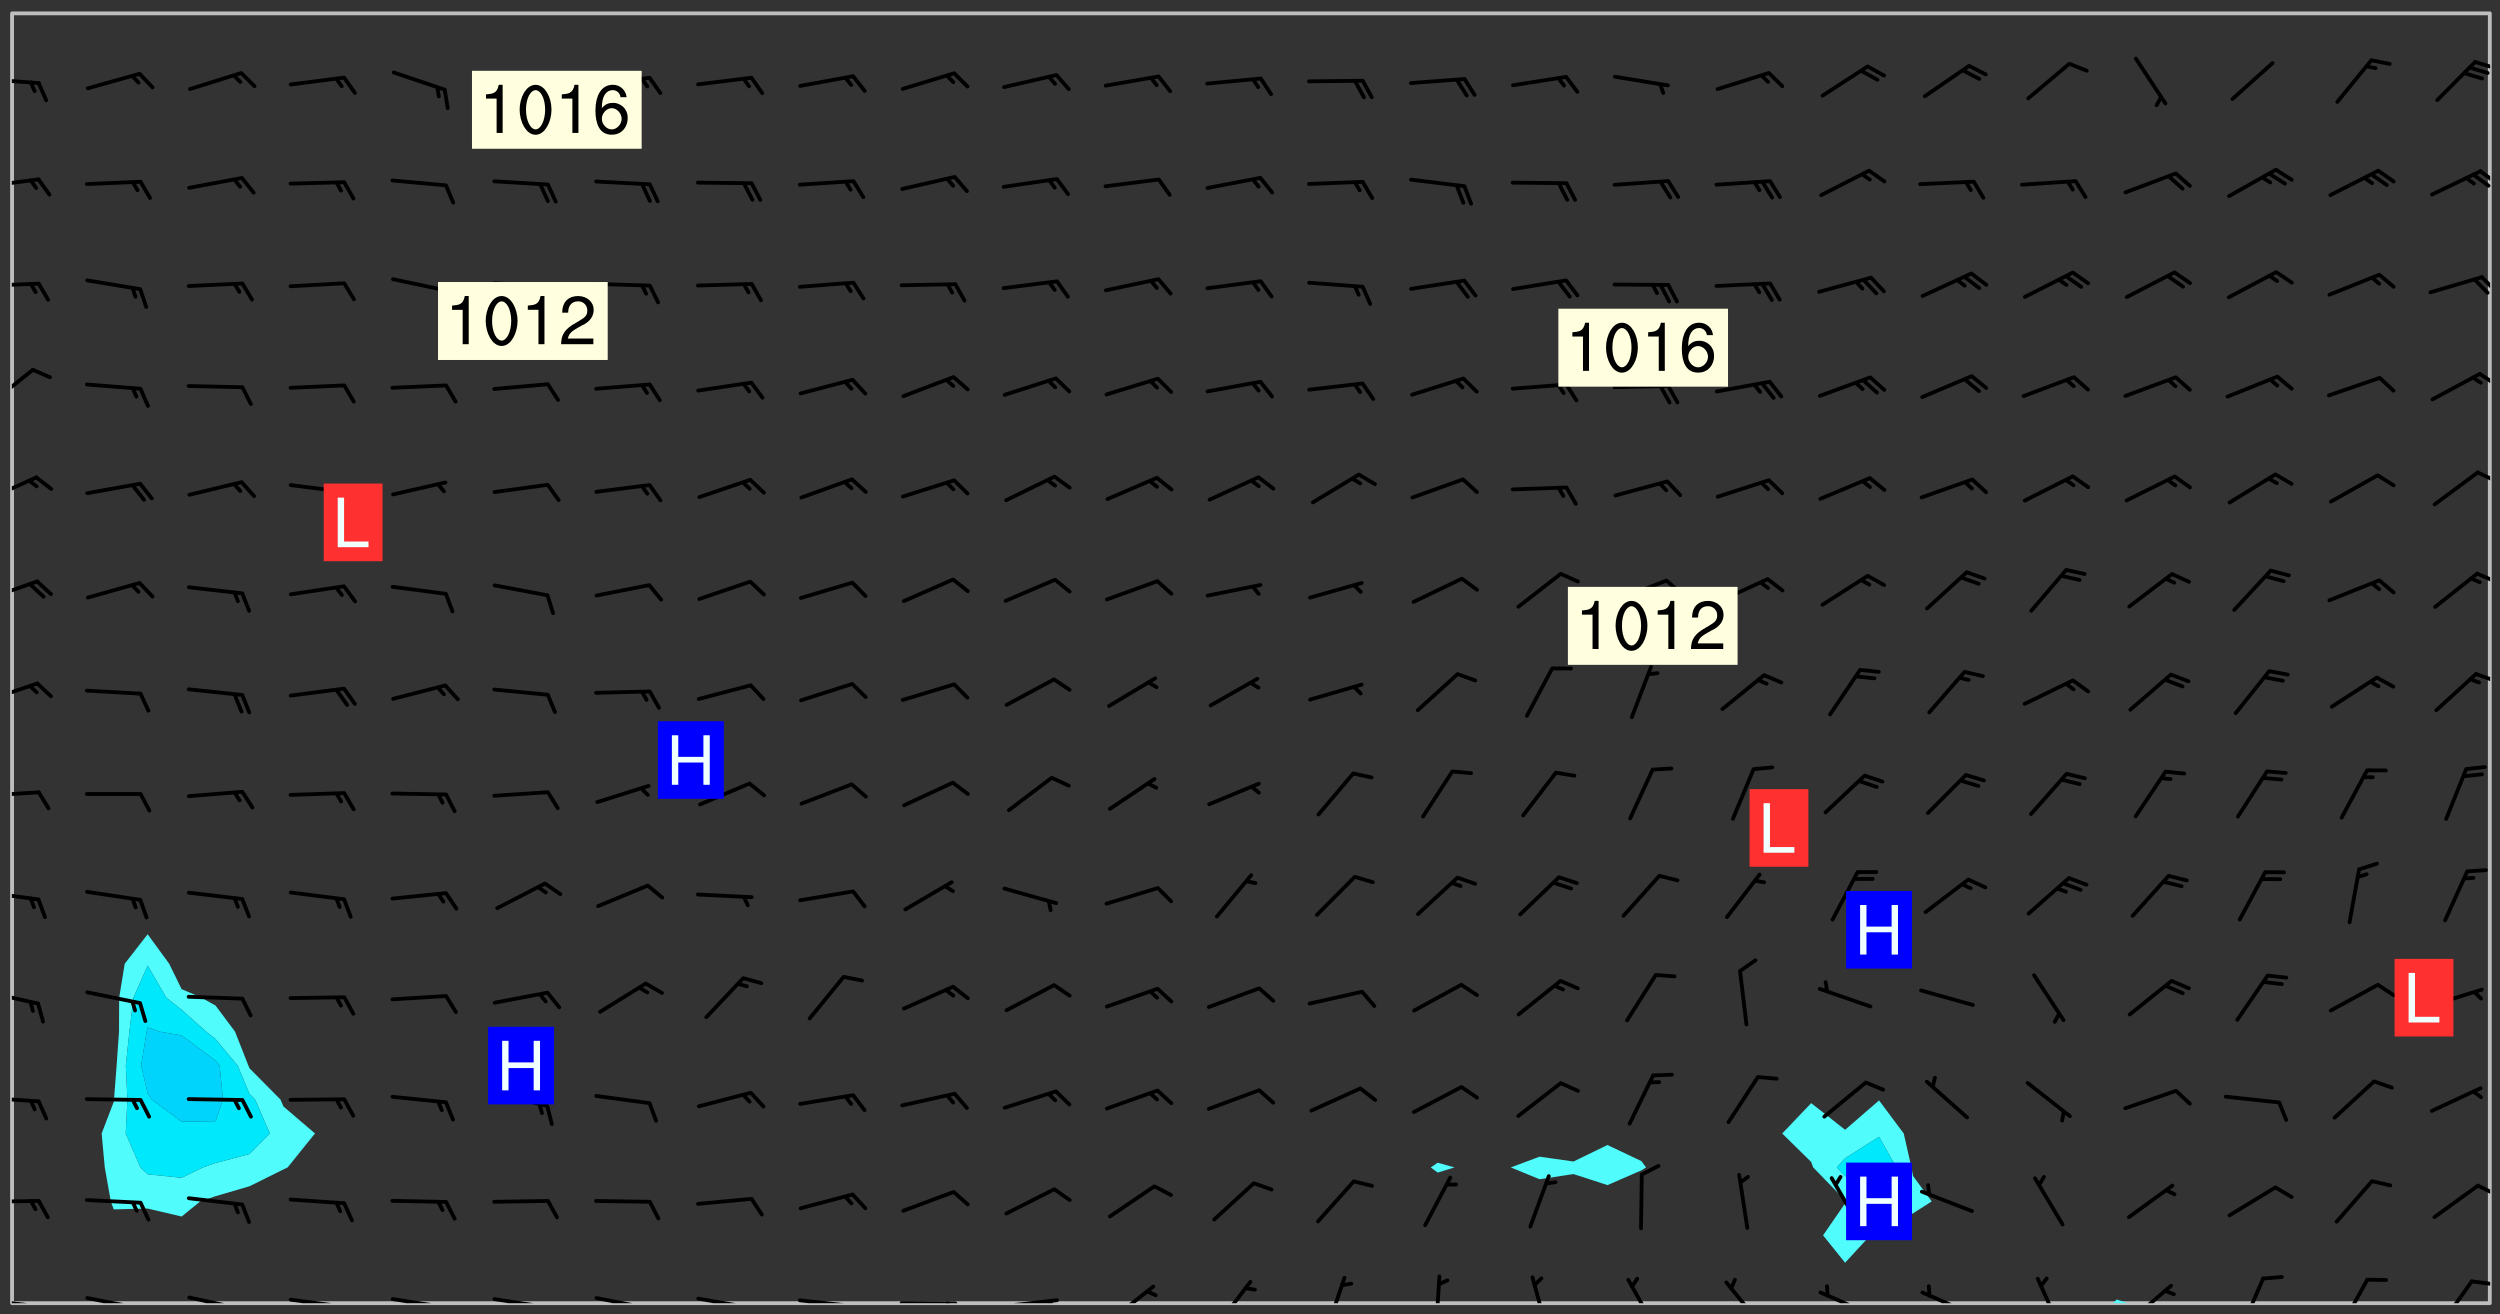 <svg xmlns="http://www.w3.org/2000/svg" role="img" xmlns:xlink="http://www.w3.org/1999/xlink" viewBox="142.45 309.95 326.84 171.84"><rect x="142.45" y="309.95" width="326.84" height="171.84" fill="#333333" stroke="none"/><defs><clipPath id="a"><path d="M144 311.672h1v168.656h-1zm0 0"/></clipPath><clipPath id="b"><path d="M144 311.672h324v168.656H144zm0 0"/></clipPath><clipPath id="c"><path d="M418 479h3v1.328h-3zm0 0"/></clipPath><clipPath id="d"><path d="M467 311.672h1v168.656h-1zm0 0"/></clipPath><clipPath id="e"><path d="M144 479h4v1.328h-4zm0 0"/></clipPath><clipPath id="f"><path d="M147 480h2v.328h-2zm0 0"/></clipPath><clipPath id="g"><path d="M146 480h2v.328h-2zm0 0"/></clipPath><clipPath id="h"><path d="M153 479h9v1.328h-9zm0 0"/></clipPath><clipPath id="i"><path d="M160 480h2v.328h-2zm0 0"/></clipPath><clipPath id="j"><path d="M159 480h2v.328h-2zm0 0"/></clipPath><clipPath id="k"><path d="M166 479h9v1.328h-9zm0 0"/></clipPath><clipPath id="l"><path d="M173 480h2v.328h-2zm0 0"/></clipPath><clipPath id="m"><path d="M172 480h2v.328h-2zm0 0"/></clipPath><clipPath id="n"><path d="M180 479h8v1.328h-8zm0 0"/></clipPath><clipPath id="o"><path d="M187 480h2v.328h-2zm0 0"/></clipPath><clipPath id="p"><path d="M186 480h2v.328h-2zm0 0"/></clipPath><clipPath id="q"><path d="M193 479h8v1.328h-8zm0 0"/></clipPath><clipPath id="r"><path d="M200 480h2v.328h-2zm0 0"/></clipPath><clipPath id="s"><path d="M199 480h2v.328h-2zm0 0"/></clipPath><clipPath id="t"><path d="M206 479h9v1.328h-9zm0 0"/></clipPath><clipPath id="u"><path d="M213 480h3v.328h-3zm0 0"/></clipPath><clipPath id="v"><path d="M212 480h2v.328h-2zm0 0"/></clipPath><clipPath id="w"><path d="M220 479h8v1.328h-8zm0 0"/></clipPath><clipPath id="x"><path d="M227 480h2v.328h-2zm0 0"/></clipPath><clipPath id="y"><path d="M233 479h8v1.328h-8zm0 0"/></clipPath><clipPath id="z"><path d="M240 480h2v.328h-2zm0 0"/></clipPath><clipPath id="A"><path d="M246 479h9v1.328h-9zm0 0"/></clipPath><clipPath id="B"><path d="M253 480h3v.328h-3zm0 0"/></clipPath><clipPath id="C"><path d="M260 480h8v.328h-8zm0 0"/></clipPath><clipPath id="D"><path d="M266 480h2v.328h-2zm0 0"/></clipPath><clipPath id="E"><path d="M273 479h8v1.328h-8zm0 0"/></clipPath><clipPath id="F"><path d="M279 479h2v1.328h-2zm0 0"/></clipPath><clipPath id="G"><path d="M287 477h7v3.328h-7zm0 0"/></clipPath><clipPath id="H"><path d="M301 477h6v3.328h-6zm0 0"/></clipPath><clipPath id="I"><path d="M315 476h4v4.328h-4zm0 0"/></clipPath><clipPath id="J"><path d="M329 476h2v4.328h-2zm0 0"/></clipPath><clipPath id="K"><path d="M342 476h3v4.328h-3zm0 0"/></clipPath><clipPath id="L"><path d="M355 477h5v3.328h-5zm0 0"/></clipPath><clipPath id="M"><path d="M367 477h6v3.328h-6zm0 0"/></clipPath><clipPath id="N"><path d="M380 478h8v2.328h-8zm0 0"/></clipPath><clipPath id="O"><path d="M393 478h8v2.328h-8zm0 0"/></clipPath><clipPath id="P"><path d="M408 476h4v4.328h-4zm0 0"/></clipPath><clipPath id="Q"><path d="M420 477h7v3.328h-7zm0 0"/></clipPath><clipPath id="R"><path d="M435 476h4v4.328h-4zm0 0"/></clipPath><clipPath id="S"><path d="M448 477h5v3.328h-5zm0 0"/></clipPath><clipPath id="T"><path d="M461 477h5v3.328h-5zm0 0"/></clipPath><clipPath id="U"><path d="M465 477h3v2h-3zm0 0"/></clipPath><clipPath id="V"><path d="M144 466h4v2h-4zm0 0"/></clipPath><clipPath id="W"><path d="M466 464h2v3h-2zm0 0"/></clipPath><clipPath id="X"><path d="M144 453h4v2h-4zm0 0"/></clipPath><clipPath id="Y"><path d="M144 439h4v3h-4zm0 0"/></clipPath><clipPath id="Z"><path d="M144 426h4v2h-4zm0 0"/></clipPath><clipPath id="aa"><path d="M144 413h4v2h-4zm0 0"/></clipPath><clipPath id="ab"><path d="M144 399h4v3h-4zm0 0"/></clipPath><clipPath id="ac"><path d="M465 397h3v3h-3zm0 0"/></clipPath><clipPath id="ad"><path d="M144 385h4v4h-4zm0 0"/></clipPath><clipPath id="ae"><path d="M466 384h2v3h-2zm0 0"/></clipPath><clipPath id="af"><path d="M144 372h4v4h-4zm0 0"/></clipPath><clipPath id="ag"><path d="M466 371h2v3h-2zm0 0"/></clipPath><clipPath id="ah"><path d="M144 358h3v5h-3zm0 0"/></clipPath><clipPath id="ai"><path d="M466 358h2v3h-2zm0 0"/></clipPath><clipPath id="aj"><path d="M144 346h4v2h-4zm0 0"/></clipPath><clipPath id="ak"><path d="M466 345h2v4h-2zm0 0"/></clipPath><clipPath id="al"><path d="M144 333h4v2h-4zm0 0"/></clipPath><clipPath id="am"><path d="M466 332h2v3h-2zm0 0"/></clipPath><clipPath id="an"><path d="M465 332h3v3h-3zm0 0"/></clipPath><clipPath id="ao"><path d="M144 320h4v2h-4zm0 0"/></clipPath><clipPath id="ap"><path d="M465 317h3v3h-3zm0 0"/></clipPath><g id="aq" clip-path="url(#clip1)"><path fill="#fff" fill-opacity="0" fill-rule="evenodd" d="M0 0h1000v1000H0zm0 0"/><path fill="#d3d3d3" fill-opacity="0" fill-rule="evenodd" d="M162.152 355.867l-.234.293.059.234.117.172.176.234.293.348.113.059.117-.172.059-.234.176-.176.465-.176h.699l.234.293.289.816.059.176.176.23.352.234.699.699.172.176.234.348.234.41.289.582.41.465.23.234.234.176.117.23.176.293.172 1.164v.234l.059.289.059.117.117.117.348.41.117.172.176.176.176.234.117.172.172.352.059.234.234.406.234-.059-.176.176-.059.93h-.582l-.234-.113-.348.113-.117.117-.059.293-.059.176-.117.172-.465.293-.059.234-.059.113v.645l.059.172v.41l.059.059v.406l.059.406.117.176.059.059.23.641-.059.293v.699l-.059.582v.234l-.059.23-.055.352v1.922l.055.117h.426l-.367.117-.023.352.891 1.168 1.742.539 1.34.359v.539l.09.809.535.715 1.52.27.891-.086.09 1.164.535.18 1.16-.18 2.055-.984 1.16-.363 1.879-.176 1.695-.18-.18.719-1.516.086-1.25.09-.805.27-1.074.809.27.719.535.898-.18.625-.266.809.266 1.078.625.898.805.18 1.25-.18-.266.723.098.504.055.293v.172l.059.293v.406l.176.117.352.117h.406l.293-.176.113-.117.059-.117.117-.23.059-.176.352-.465.23-.176.176-.059.176.059.059.176.117.988.055.469.059.172.117.234.176.059.816.059h.289l.117.234.059.406.059.352v1.105l.117.293.117.348.289.699.176.352.582.754.352.176.172.059.469.234.641.465.348.234.293.176.293.055.23.062.816.348.293.176.113.172.352.352.117.176.523.641v.289l.059.352v.348l.059.352.059.289.117.059.172.059h.176l.582.234.176.117.176.289.176.234.113.234.293.23.117.117v.41l.059.055.289.234.234.117.059.117.117.172.059.117.23.234.059.176.234.059.117.059-.117.113-.059.117v.117l-.117.293-.117.289v.582l.176.117.117.059.059.117.117.117.113.059.176.348.059.352.059.406v.176l-.059.176-.117.699v.172l.117.176.293.293h.406l.176.117.117.172.117.293v.234h-.527l-.23-.234h-.234l-.176.059-.059.699.059.348.117.176.176.41.117.23.289.469.176.055h.523l.234.059.758.641.059.293v.234l.059.059.23.348v.352l-.117.172v.293l.293.289.293.176.172.059.293.176.293.117.582.406.289.234.293.176.219.16.016.012.23.176.641.523.176.234.117.176.176.176.113.172v.641l.117.176.469.117.582.117.234.059.23.113.293.117.113.059.586.352.289.172.176.062.176.055.176.059.699.352.289.176.234.055.289.176.234.117.641.406.293.117.172.059.234.059.41.059.23.059.234.117.059.172-.41.176.469.059.059.293.113.234.176.055.234.059.176.059.406.117.641.234.117.172.059.234v.176l-.059.117-.059.406.234.234.117.059.348.117.641.23.176.117.289.117.176.176.234.465.582 1.105.176.176.348.176.176.117.352.117 1.047.523.234.059.465.113.293.059.465.176.758.582.234.234.348.465.176.176.289.234.816.699.293.176.289.289.293.176.293.289.695.641.176.176.293.234.289.234.469.289.641.582.348.234.234.293.348.348.352.465.934.992.348.406.117.176.234.059.113.117.645.176.23.113.234.059.293.176.23.117.934.699.406.406.234.176.406.176.234.117.816.348.348.234.234.117.293.289.23.117.758.352.352.172.23.059.293.117.234.059.871.176h.816l.469.23.172.059.875.699.465.117.293.059.176.059.23.059.469.059.348.059.352.059.406.059h.293l.172.059v.23l.176.176h.293l.348.059.352.059.699.117h.641l.465-.234.293-.176.172-.117.41-.172.289-.176.934-.465.469-.293.523-.293.465-.172.465-.176 1.051-.465.289-.117.41-.117.289-.117.527-.176 1.516-.699.582-.348.289-.059.293-.059.348-.117.875-.23.352-.117h.113l.234-.059.875-.234.234-.059h.812l.352-.059.816-.117.172-.059.352-.055.293-.059.23-.059.816-.176.176-.059h.348l.234-.059.465-.117.758-.172.234-.059h.348l.41-.117.289-.059 1.285-.059h.289l.41-.059.23-.059h.176l.875-.117h.406l.41-.117h.348l.352-.113.871-.059h1.75l1.047.289.41.117.289.117.352.117.289.117 1.051.172.289.059h.293l.293.059.172.059.41.059.172.059.117.059h.117l.117.059.352.059h.113l.41.066 1.922.395 1.926.395 1.52.449 1.695.719 2.145.805 1.605-.719 1.43-.805 1.16-1.078 1.25-.449 3.035-.719 1.875-.359 2.145-1.348 2.234-1.254 2.5-1.258 1.695-.449 1.785-.18 1.16-.27.625.539 1.34-.27.715-.988.984-1.344.445-.18.805-.359 1.875-.539 1.785-.449 1.25-.27 1.16-.09 1.699-.09 1.961-.27 1.25-.09h.539l.625-.09h.891l2.145-.18 2.41-.18 2.59-.09 1.695.18 1.609.09 1.43.359 1.16.719 1.875.988 1.16 1.527.266.715.629.09.355.898.535.539.535 1.527 1.074.359h.535l-.805.535.09 1.707.715 2.695.891.805.895.988.715 1.258 1.785.539 1.52-.18.355 1.344 1.609-.805.98-.539.27.27.316-.215.219-.145.801.449.449-.359h.355l.535-.27.539-.719.535-.27.625-.988 1.16.449.84.371 1.395.617 1.695-.18h1.605l1.785.09.18-1.707.535-1.344.805.27.492.848.402.406-.09.539v.359l.715.449.711-.27h1.43l.359.988.445 1.258.715 1.344 1.25.629 1.695.629.715-.18.18-.539.98-.09.449.359.086 1.258-.266.629-.535.18v.539l.715.984.266.539.984.988.801 1.078-.266.359-.09.898-.625 2.332-.355 2.066-.09 1.793-.18.719-.09.539v1.438l-.98 1.883-.359 1.707-.535.898-.805 1.168-.266.539 2.055 1.254.086.359-.355.539-.09-.18v.809l.09 1.438-.445.715-1.074.094-.266.715.535.898.805.719 1.16.809 1.34.27.445.359-.355.449-1.789-.09-1.25-.449-.715-.719-.625-.09-.176 3.59-.188 1.309h89.359V311.703h-55.27v49.082l.762.125 3.289.543 2.023 2.836v2.754l2.352.332 2.348.332h4.051l-1.379 4.16-2.023.707-2.023.703-.543.344-2.594 1.617-.188.117-2.023-2.078-.73-2.742-2.672-2.078-1.375-3.5-.066-.082-1.957-2.672 2.75-1.418v-49.082H294.422v91.414l.117.031.133.012.074.074.105.047.09.059.086.059.09.059.297.297.059.09.031.117.027.117.016.137-.031.117-.059.09-.059.086-.043.105-.047.102-.027.121v.145l.176.27.148.148.074.086.074.074.043.105.062.09.059.086.043.105.059.09.047.102.043.105.059.086.117.18.074.074.062.086.059.09.043.105.059.09.059.086.062.09.059.09.043.102.117.18.074.074.059.086.074.074.09.059.105.047h.148l.133-.016.133.016.102-.047.074-.074.047-.102-.016-.133v-.148l-.047-.105-.027-.117-.047-.102-.027-.121-.043-.102-.062-.09-.043-.102-.043-.105-.031-.117-.016-.133-.012-.137.086-.059.059-.086.121-.031.043.105.016.133v.117l.059.102.059.09.09.059.148.148.059.09.043.105-.012.102.086.059.105.047.086.059.09.059.074.074-.117.027-.105.047-.086.059-.074.074-.059.09-.062.086-.027.121-.047.102-.043.105-.031.117-.012.133-.016.133v.148l.027.117.047.105.043.102.059.09.074.074.09.059.074.074.09.059.059.09.043.105.047.102.117.031.133.016h.148l.117-.031.105.043.043.105.047.102.027.121L299.5 410l.027.117.031.121.027.117.105.043.102.047.133-.016.148.148.062.086.074.074.07.074.09.062.105.043.102.043.117.031.137.016.117-.031.074-.074.027-.117-.012-.133-.031-.121-.027-.117.043-.105h.117l.09.062.117.027h.148l.133.016h.148l.133.016.133-.016h.148l.133-.016.133-.012.137.012.117-.027.133-.016.191-.059-.059.176-.016.133-.027.121-.016.133-.059.086-.133.016-.105.047-.105.043-.117.031-.117.027-.266.031h-.148l-.133.016-.074.074.059.086.148.148.117.18.074.07.09.062.09.059.086.059.09.059.102.043.105.062.105.043.086.059.105.047.102.043.18.117.059.09-.043.102-.047.105.016.133.223.223.059.09.043.102.031.121.043.102.016.133.031.117.012.137.031.117.148.148.102.043.105.043.117.031.133.016.137.016h.117l.117-.031.09-.059.043-.105.047-.102.043-.105.031-.117.012-.133v-.148l-.012-.133-.016-.133-.031-.117-.043-.105-.047-.105-.043-.102-.043-.105-.016-.133.016-.133.027-.117.031-.117.027-.121.047-.102.09-.059.086-.062.074-.074.09-.059.223-.223.059-.086.074-.074.117-.18.059-.086v-.148l-.074-.074-.102-.047-.105-.043-.102-.043-.059-.09-.047-.105-.027-.117.09-.059.117-.031.102-.043.18-.117.148-.148.012-.133-.012-.105-.09-.059-.133.016h-.148l-.133.016-.133-.016-.121-.031-.086-.059-.074-.074-.059-.09-.062-.086-.117-.18-.059-.086.031-.121.086-.059.121-.031.059-.086v-.121l-.031-.117-.059-.09-.059-.086-.047-.105-.027-.117-.016-.133.059-.09.074-.074.09-.059.117-.18.074-.074.059-.086.148-.148.121-.031.133-.016.133.016.074.074.043.105.016.133-.031.117-.117.031-.133.012-.148.148-.043.105-.047.102-.027.121-.031.117v.148l.031.117.043.105.059.09.074.07.074.074.117.031.121.027.117-.027.133-.016h.117l.09.059.074.074.047.105.059.086.102.047.133.016.105.043.086.059-.012.105-.074.074-.18.117-.059.09-.09.059-.07.074-.074.074-.062.09-.027.117-.016.133.016.133-.016.133v.148l.016.133.027.117.031.121.074.074.09.059.086.059.09.059.117.031v.086l-.102.047-.09.059-.266.031-.117.027h-.148l-.105.043-.102.047-.059.09-.062.234-.012.133-.031.121-.016.133v.293l-.012.133.012.137.016.133.133.016.133.012.121.031.086.059.074.074.047.105.043.102.016.133v.445l-.016.133v.445l.031.266.027.117.016.133.031.117.086.211.031.266v.148l-.031.117-.027.117-.031.121-.027.117-.031.117-.031.121-.012.133-.016.133.09.059.117-.031.102.016.047.105-.031.266v.441l-.043.105-.047.105-.043.102-.043.105-.059.086-.031.121-.043.117-.031.117-.016.133.016.133.059.09.105.047.086.059.059.086-.012.137-.031.117-.043.102v.445l-.016.133v.148l-.031.117-.043.105-.027.117-.047.105-.043.102-.031.121-.027.117-.031.133-.031.117-.027.117-.043.105-.031.117-.031.121-.012.133-.016.133v.297l.027.117v.148l.047.398.027.117.059.09.121.031h.148l.133-.016.059.09v.117l-.059.09-.09.059-.102.043-.105.047-.09.059-.086.059-.137.016-.117-.031-.133-.016-.102.047-.062.086-.012.137-.016.133-.031.117-.027.117-.016.133-.031.121v.297l.016.133.031.117v.148l.012.133v.148l-.027.117-.047.102-.027.121-.031.117-.059.09-.074.074-.102.043-.105.047-.117.027-.121.031-.102-.047.059-.086.105-.047.027-.117.031-.117.027-.121.031-.117v-.148l.016-.133-.031-.117-.043-.105-.105.016-.074.074-.102.043-.09.062-.074.074-.043.102-.016.133-.031.117L304.25 426l-.031.117-.027.117-.031.121-.027.117-.031.117-.043.105-.09.059h-.09l-.117-.031-.031-.086.016-.137-.031-.117v-.148l-.012-.133v-.148l-.062-.234-.027-.121-.043-.102-.047-.105-.059-.086-.059-.09-.043-.105-.062-.086-.148-.148-.07-.074-.105-.047-.105-.043-.102-.043-.297-.297-.09-.074-.086-.059-.105-.043-.09-.062-.086-.059-.105-.043-.09-.059-.086-.062-.074-.07-.105-.047-.086-.059-.105-.043-.09-.062-.102-.043-.105-.043-.086-.059-.105-.047-.105-.043-.102-.047-.09-.059-.102-.043-.105-.043-.09-.062-.117-.027-.133-.016-.133.016H299.75l-.133.016-.117-.031-.09-.059-.074-.074-.09-.059-.102-.047h-.148l-.121-.027-.102-.043-.074-.074-.117-.18-.09-.059-.102-.043-.09-.062-.105-.043-.09-.059-.086-.059-.105-.047-.059-.086-.059-.09-.043-.105-.047-.102-.074-.074-.086-.059-.074-.074-.09-.059-.223-.223-.043-.105-.031-.266.105-.043h.145l.105.043.074.074.09.059.086.059.105.047.09.059.148.148.07.074.148.148.062.086.074.074.086.059.074.074.09.062.09.059.086.059.27.176.102.047.105.043.102.043.047-.074.059-.086.074-.074.07-.074.105.043.074.074.059.09.043.102.047.105.043.105.121.027.117-.027.074-.09.043-.105.059-.09.074-.074.105-.043.117-.027.133.012.09.059.148.148.059.09.043.105.047.102.043.105.043.102.105.047.105.043.133.016.086-.059.059-.09.074-.074.105-.043.117.027.105.047.102.043.105.043.102.047.18.117v.117l-.016.133.016.133.016.137.059.086.102.047.121.027.117.031h.148l.117-.031.059-.09.18-.117.059-.09.074-.074.059-.086.117-.18.18-.117.117.031.09.059.043.074-.016.133v.117l.09.059h.148l.133-.016.133-.012.266-.031.105-.043.117-.031.121-.027.074-.074.07-.074.062-.09-.016-.105-.047-.102-.102-.043-.105-.016-.117.027-.266.031h-.148l-.074-.074-.09-.059-.117-.031-.117-.027-.133-.016h-.148l-.133.016h-.297l-.105-.047-.148-.148-.043-.102-.059-.09.223-.223.086-.059.105-.043.117-.031.133-.016.133.016.137.016.102.043.133-.012.09-.062.102-.043.062-.09-.047-.102-.09-.059-.117-.031-.102-.043-.059-.09-.062-.09v-.117l.016-.133.105-.047.074-.07v-.121l-.09-.059-.031-.117.09-.059.074-.074.043-.105.059-.09.047-.102.016-.133v-.148l-.047-.105-.043-.102-.09-.059-.133-.016-.102-.043-.137-.016-.117-.031h-.445l-.133-.016-.133-.012-.133-.016-.117-.031h-.148l-.133-.016-.133-.012-.266-.031-.121-.043-.086-.059-.074-.074v-.148l.012-.133.105-.047.102-.043.133-.016h.152l.133-.016h.293l.121.031.102.043.09.059.234.062.121-.047.09-.059.102-.043.133-.016.105.043.102.047.133.012.121-.027h.145l.121-.031.117-.027.105-.047.074-.074.086-.059.148-.148.059-.086.047-.105.027-.117.016-.105-.102-.043-.09-.059-.117-.031-.105-.043-.09-.062-.074-.086-.074-.074-.102-.043-.105-.047-.102-.043-.059-.09-.047-.102-.086-.211-.062-.086-.059-.09-.074-.074-.086-.059h-.27l-.117.031-.09.059-.102.043-.133.016-.105-.016-.027-.117-.062-.09-.117-.031-.102-.043-.148-.148-.031-.117-.016-.105.074-.074.18-.117.117-.027.117-.031.137.016.102.043.105.043.102.047.105.043.117.031.133.016.117.027.133.016.105-.016.09-.059-.074-.074-.105-.043-.074-.074-.074-.09-.148-.148-.086-.059-.09-.059-.074-.074-.09-.059-.102-.047-.121-.027-.102-.047-.105-.043-.117-.031-.102-.043-.121-.031h-.148l-.117.031-.105.043-.086.062-.18.117-.086.059-.09.059-.105.047-.086.059-.105.043-.102.043-.105.047-.074.074-.059.09-.059.086-.047.105-.059.086-.074.074-.133-.012-.117-.031h-.117l-.074.074-.09.059-.074.074-.09.059-.086.059-.105.047-.102.043-.137.016-.102-.043-.148-.148-.105-.047h-.086l-.105.047-.102.043-.121.031-.117-.031-.074-.074v-.117l.031-.121.074-.07.059-.09.074-.074.117-.031.105-.043h.293l.133-.016.137-.016.102-.043.09-.059.102-.047.09-.059.133-.012.09.059.133.012.09-.059.086-.059.105-.043.09-.059.086-.062.09-.059.148-.148.059-.086.059-.09.105-.043.133-.016.117.027.121.031.059-.059.059-.09.031-.266.027-.117.105.012.133.016.102-.043.09-.059.059-.09.074-.074.059-.09.047-.102.012-.133-.012-.133-.047-.105-.148-.148-.059-.09-.059-.086-.043-.105v-.445l.016-.133v-.148l.012-.133-.059-.059-.09.059-.102-.043-.18-.117-.086-.059-.062-.09-.059-.09-.074-.074-.086-.059-.121.031-.102.012-.105.047-.086.059-.105.043-.148.148-.09.059-.086.059-.09.062-.105.043-.133.016v-.121l.105-.043.117-.031.074-.07.043-.105v-.148l-.027-.117-.148-.148-.133-.016h-.148l-.117.031-.105.043-.102.043-.09.062-.117.027-.074-.074.012-.133-.043-.102-.043-.105-.09-.059-.117.027-.121.031-.117.031-.102.043-.121.031-.102.043-.105.043-.09.059-.102.016v-.117l.016-.133-.059-.09-.074.043-.148.148-.059.09-.074.074-.047.105-.043.102-.074.074-.059.09-.074.074-.059.086-.074.074-.09.062-.074.07-.074.074-.102.016-.133.016-.105-.043v-.121l.148-.148.043-.102.059-.09.047-.102.043-.105.059-.09.031-.117.043-.102.031-.121.027-.117.047-.105.043-.102.043-.105.074-.07.09-.062.09-.059.102-.043h.297l.266-.031.105-.043-.074-.074-.117-.031-.105-.043-.09-.059-.102-.047-.09-.059-.102-.043-.105-.043-.09-.062-.086-.059-.105-.043-.102-.043-.121-.031-.117-.031-.102-.043L297.5 410.25l-.102-.043-.09-.059-.043-.105-.016-.133.102-.043.133-.016.137.016.133-.016.102-.043.059-.09.016-.105-.09-.059-.074-.074-.102-.043-.09-.059-.148-.148-.043-.105-.016-.133v-.293l-.059-.09-.09-.059-.074-.074-.043-.105-.031-.117-.059-.09-.074-.074-.117-.027-.074-.074-.09-.059-.09-.062-.086-.059-.074-.074-.059-.086-.047-.105-.086-.059-.148-.148-.195-.059-.133.016-.102.043-.074.074-.047.102-.043.105-.059.09-.059.086-.297.297-.09.059h-.086l-.062-.086-.043-.105.031-.117.059-.09.027-.117-.012-.133-.09-.062-.105.047-.117.027-.117.031-.27.176-.102.047-.117.027-.105.047-.09.059-.102.043-.059-.086-.047-.105.016-.133.047-.105.07-.074.074-.07.059-.09v-.148l-.043-.105h-.238l-.102.047-.031.117-.027.117-.031.121-.074.043-.133.016-.074-.047-.043-.102-.043-.105-.047-.102-.043-.105-.121.031-.102.043-.133.016-.117.031-.105.043-.09.059-.102.047-.121.027-.133.016-.102-.043-.059-.09-.047-.105-.043-.102-.043-.105v-.117l.059-.09.086-.059.18-.117.102-.047.105-.043.105-.059.102-.043.09-.062.102-.043.105-.059.102-.047.09-.059.105-.043.102-.043.09-.062.102-.043.137-.016.117.031.102.043.121.031.102.043.105.047.102.043.105.043.102.047.105.043.102.043.105.047.086.059.105.043.117.031.105.043.102.047.09.059.105.043.102.043.105.047.117.027.102.047.121.027h.148l.086-.059.016-.102.059-.09-.027-.117-.074-.074-.117-.18-.074-.074-.09-.074-.18-.117-.086-.059-.105-.043-.102-.047-.27-.176-.059-.09-.074-.074-.059-.09-.043-.102-.031-.117-.016-.137v-.562l-.012-.133-.016-.133-.031-.117-.016-.133-.012-.133-.031-.121-.223-.223-.059-.086-.016-.105.031-.117.133-.016v-91.414H172.992v1.453l-.059.234-.352 1.051-.172.523-.117.348-.176.41-.117.172-.234.293-.23.059h-.352l-.117.059-.23.406v.293l.117.176.23.23.117.234.641.758.293.465.176.234.23.352.234.348.641.816.176.465.172.41.117.695.176.469.117 1.398.059.465v.875l.117 1.047v4.781l-.059.465-.352 1.281-.176.523-.113.41-.352.93L172.934 336l-.234.582-.117.176-.172.348-.176.406-.352.816-.059.293-.113.293-.117.289-.059.176-.117.875-.059.406-.059.117-.059.176-.059.172-.23.527-.117.172v.234l-.117.234-.059.172-.176.586v.289l-.059.176v.293l-.059.113-.059.527v.172l-.055.234v2.621l-.176.816-.117.176-.176.234-.117.172-.113.234-.586.934-.23.289-.293.465-.176.234-.289.352-.352.699-.113.23-.176.41-.176.23-.406.527-.816.699-.293.172-.289.234-.176.117-.176.176-.523.406-.527.176-.172.176-.234.055-.641.176h-.758m12.211 31.023l-1.074.449.359.895 1.25-.715.445-.539-.98-.09"/><path fill="#d3d3d3" fill-opacity="0" fill-rule="evenodd" d="M201.508 416.598h-.895l.449.629.98.359.805-.09.445-.988-.176.09-.715-.355-.895.355m154.621 59.07l-.059-.523v-.293l.113-.293.059-.23.469-.469h.113l.117-.113.117-.059h.176l.234-.059h.348l.234.059.117.059.23.172.059.176.117.582v.293l-.117.176-.172.289-.176.176-.527.523-.23.234-.117.059h-.176l-.117-.059-.406-.293-.176-.117-.117-.059-.059-.113-.055-.117m6.641-10.957l-.059-.172v-1.109l.059-.172.176-.059.172-.059h.176l.234-.059.117.059.059.699-.059.172-.117.176-.117.059-.234.523-.113.059h-.234l-.059-.117m9.613-14.391l-.117-.176v-.699l.293-.875.117-.172.176-.352.113-.23.117-.293.352-.758.117-.23.172-.234h.176l.117-.059h.641l.117.059.234.234.172.113.352.293.117.117.113.176v.113l.117.059.117.117v.699l-.059.176v.23l-.059.176-.348 1.051-.117.23-.117.234-.117.059-.23.234-.641.289h-.875l-.41-.117-.641-.465"/><path fill="none" stroke="#bebebe" stroke-linecap="round" stroke-linejoin="round" stroke-miterlimit="10" stroke-width=".5" d="M467.957 311.695H144.027v168.625h323.93v-168.625"/><g clip-path="url(#a)"><path fill="#fff" fill-opacity="0" fill-rule="evenodd" d="M144 475.891v4.438h.004H144V311.672h.004H144v164.219"/></g><g clip-path="url(#b)"><path fill="#fff" fill-opacity="0" fill-rule="evenodd" d="M144.004 480.328V311.672h17.75v120.418l-3 3.855-.727 4.438-.02 4.438-.312 4.441-.344 4.438-.035.316-1.578 4.121.406 4.438.789 4.441.383 1.047 4.438-.109 4.438 1.043 2.441-1.98 1.996-.68 4.438-1.297 4.441-2.203.547-.262 3.574-4.438-4.121-3.527-.395-.91-4.047-4.086-.145-.352-1.746-4.441-2.547-3.406-1.84-1.031-2.598-1.117-1.621-3.32-2.816-3.855V311.672h168.656v150.285l-.914.617.914.676 2.191-.676-2.191-.617V311.672h22.191v147.969l-4.438 2.16-4.438-.633-3.766 1.406 3.766 1.543 4.438-.676 4.438 1.445 4.441-1.93.605-.383-.605-.824-4.441-2.109V311.672h35.508V453.812l-4.438 3.84-4.438-3.484-3.785 3.969 3.785 3.723.262.715 4.176 4.293.301.148-.301.254-2.883 4.184 2.883 3.582 3.293-3.582 1.145-1.312 4.438-1.559 2.441-1.566-2.441-3.332-.203-1.109-1.008-4.438-3.227-4.324V311.672h79.887v168.656H420.625l-1.445-.484-.48.484H144.004"/></g><path fill="#50fcfc" fill-rule="evenodd" d="M156.145 462.574l-.406-4.438 1.578-4.121.035-.316.344-4.438.312-4.441.02-4.438.727-4.438 3-3.855v4.098l-1.859 4.195-.531 4.438-.465 4.441.207 4.438-.219 4.438 1.914 4.438.953.898 4.438.461 2.789-1.359 1.648-.578 4.438-1.18 2.66-2.68-1.926-4.438-.734-.742-1.551-3.695-2.887-3.473-1.23-.969-3.207-2.863-2-1.574-2.438-4.195v-4.098l2.816 3.855 1.621 3.32 2.598 1.117 1.84 1.031 2.547 3.406 1.746 4.441.145.352 4.047 4.086.395.91 4.121 3.527-3.574 4.438-.547.262-4.441 2.203-4.438 1.297-1.996.68-2.441 1.98-4.438-1.043-4.438.109-.383-1.047-.789-4.441"/><path fill="#00e8fc" fill-rule="evenodd" d="M160.801 462.574l-1.914-4.438.219-4.438-.207-4.438.465-4.441.531-4.438 1.859-4.195v8.07l-.133.562-.719 4.441.852 3.629.535.809 3.902 2.906 4.438-.074.969-2.832-.43-4.438-.539-.652-4.438-3.289-2.879-.5-1.559-.562v-8.07l2.438 4.195 2 1.574 3.207 2.863 1.23.969 2.887 3.473 1.551 3.695.734.742 1.926 4.438-2.66 2.68-4.438 1.18-1.648.578-2.789 1.359-4.438-.461-.953-.898"/><path fill="#00d4fc" fill-rule="evenodd" d="M161.754 452.891l-.852-3.629.719-4.441.133-.562 1.559.562 2.879.5 4.438 3.289.539.652.43 4.438-.969 2.832-4.438.074-3.902-2.906-.535-.809"/><path fill="#50fcfc" fill-rule="evenodd" d="M330.41 463.25l-.914-.676.914-.617 2.191.617-2.191.676m13.316.867l-3.766-1.543 3.766-1.406 4.438.633 4.438-2.16 4.441 2.109.605.824-.605.383-4.441 1.93-4.438-1.445-4.438.676m35.508-2.258l-3.785-3.723 3.785-3.969 4.438 3.484 4.438-3.84v4.754l-4.438 2.805-1.094 1.203 1.094 1.121 4.438 2.262 2.27-3.383-2.27-4.008v-4.754l3.227 4.324 1.008 4.438.203 1.109 2.441 3.332-2.441 1.566-4.438 1.559-1.145 1.312-3.293 3.582-2.883-3.582 2.883-4.184.301-.254-.301-.148-4.176-4.293-.262-.715"/><path fill="#00e8fc" fill-rule="evenodd" d="M383.672 463.695l-1.094-1.121 1.094-1.203 4.438-2.805 2.27 4.008-2.27 3.383-4.438-2.262"/><g clip-path="url(#c)"><path fill="#50fcfc" fill-rule="evenodd" d="M418.699 480.328l.48-.484 1.445.484h-1.926"/></g><g clip-path="url(#d)"><path fill="#fff" fill-opacity="0" fill-rule="evenodd" d="M467.996 480.328H468V311.672h-.004H468v168.656h-.004"/></g><g clip-path="url(#e)"><path fill="none" stroke="#000" stroke-linecap="round" stroke-linejoin="round" stroke-miterlimit="10" stroke-width=".5" d="M147.488 480.75l-6.977-.844"/></g><g clip-path="url(#f)"><path fill="none" stroke="#000" stroke-linecap="round" stroke-linejoin="round" stroke-miterlimit="10" stroke-width=".5" d="M147.488 480.75l.883 2.289"/></g><g clip-path="url(#g)"><path fill="none" stroke="#000" stroke-linecap="round" stroke-linejoin="round" stroke-miterlimit="10" stroke-width=".5" d="M146.473 480.629l.441 1.145"/></g><g clip-path="url(#h)"><path fill="none" stroke="#000" stroke-linecap="round" stroke-linejoin="round" stroke-miterlimit="10" stroke-width=".5" d="M160.762 481.008l-6.895-1.359"/></g><g clip-path="url(#i)"><path fill="none" stroke="#000" stroke-linecap="round" stroke-linejoin="round" stroke-miterlimit="10" stroke-width=".5" d="M160.762 481.008l.711 2.352"/></g><g clip-path="url(#j)"><path fill="none" stroke="#000" stroke-linecap="round" stroke-linejoin="round" stroke-miterlimit="10" stroke-width=".5" d="M159.758 480.812l.355 1.172"/></g><g clip-path="url(#k)"><path fill="none" stroke="#000" stroke-linecap="round" stroke-linejoin="round" stroke-miterlimit="10" stroke-width=".5" d="M174.062 481.074l-6.867-1.492"/></g><g clip-path="url(#l)"><path fill="none" stroke="#000" stroke-linecap="round" stroke-linejoin="round" stroke-miterlimit="10" stroke-width=".5" d="M174.062 481.074l.668 2.363"/></g><g clip-path="url(#m)"><path fill="none" stroke="#000" stroke-linecap="round" stroke-linejoin="round" stroke-miterlimit="10" stroke-width=".5" d="M173.062 480.859l.336 1.18"/></g><g clip-path="url(#n)"><path fill="none" stroke="#000" stroke-linecap="round" stroke-linejoin="round" stroke-miterlimit="10" stroke-width=".5" d="M187.43 480.789l-6.969-.922"/></g><g clip-path="url(#o)"><path fill="none" stroke="#000" stroke-linecap="round" stroke-linejoin="round" stroke-miterlimit="10" stroke-width=".5" d="M187.43 480.789l.855 2.301"/></g><g clip-path="url(#p)"><path fill="none" stroke="#000" stroke-linecap="round" stroke-linejoin="round" stroke-miterlimit="10" stroke-width=".5" d="M186.414 480.656l.43 1.148"/></g><g clip-path="url(#q)"><path fill="none" stroke="#000" stroke-linecap="round" stroke-linejoin="round" stroke-miterlimit="10" stroke-width=".5" d="M200.73 480.871l-6.941-1.082"/></g><g clip-path="url(#r)"><path fill="none" stroke="#000" stroke-linecap="round" stroke-linejoin="round" stroke-miterlimit="10" stroke-width=".5" d="M200.73 480.871l.805 2.316"/></g><g clip-path="url(#s)"><path fill="none" stroke="#000" stroke-linecap="round" stroke-linejoin="round" stroke-miterlimit="10" stroke-width=".5" d="M199.723 480.711l.402 1.16"/></g><g clip-path="url(#t)"><path fill="none" stroke="#000" stroke-linecap="round" stroke-linejoin="round" stroke-miterlimit="10" stroke-width=".5" d="M214.047 480.867l-6.945-1.074"/></g><g clip-path="url(#u)"><path fill="none" stroke="#000" stroke-linecap="round" stroke-linejoin="round" stroke-miterlimit="10" stroke-width=".5" d="M214.047 480.867l.809 2.316"/></g><g clip-path="url(#v)"><path fill="none" stroke="#000" stroke-linecap="round" stroke-linejoin="round" stroke-miterlimit="10" stroke-width=".5" d="M213.039 480.711l.402 1.156"/></g><g clip-path="url(#w)"><path fill="none" stroke="#000" stroke-linecap="round" stroke-linejoin="round" stroke-miterlimit="10" stroke-width=".5" d="M227.336 481.008l-6.895-1.355"/></g><g clip-path="url(#x)"><path fill="none" stroke="#000" stroke-linecap="round" stroke-linejoin="round" stroke-miterlimit="10" stroke-width=".5" d="M227.336 481.008l.715 2.348"/></g><g clip-path="url(#y)"><path fill="none" stroke="#000" stroke-linecap="round" stroke-linejoin="round" stroke-miterlimit="10" stroke-width=".5" d="M240.668 480.926l-6.926-1.195"/></g><g clip-path="url(#z)"><path fill="none" stroke="#000" stroke-linecap="round" stroke-linejoin="round" stroke-miterlimit="10" stroke-width=".5" d="M240.668 480.926l.766 2.332"/></g><g clip-path="url(#A)"><path fill="none" stroke="#000" stroke-linecap="round" stroke-linejoin="round" stroke-miterlimit="10" stroke-width=".5" d="M254.012 480.711l-6.984-.766"/></g><g clip-path="url(#B)"><path fill="none" stroke="#000" stroke-linecap="round" stroke-linejoin="round" stroke-miterlimit="10" stroke-width=".5" d="M254.012 480.711l.91 2.281"/></g><g clip-path="url(#C)"><path fill="none" stroke="#000" stroke-linecap="round" stroke-linejoin="round" stroke-miterlimit="10" stroke-width=".5" d="M267.348 480.348l-7.027-.039"/></g><g clip-path="url(#D)"><path fill="none" stroke="#000" stroke-linecap="round" stroke-linejoin="round" stroke-miterlimit="10" stroke-width=".5" d="M266.328 480.344l.57 1.086"/></g><g clip-path="url(#E)"><path fill="none" stroke="#000" stroke-linecap="round" stroke-linejoin="round" stroke-miterlimit="10" stroke-width=".5" d="M280.641 479.934l-6.98.789"/></g><g clip-path="url(#F)"><path fill="none" stroke="#000" stroke-linecap="round" stroke-linejoin="round" stroke-miterlimit="10" stroke-width=".5" d="M279.625 480.051l.695 1.012"/></g><g clip-path="url(#G)"><path fill="none" stroke="#000" stroke-linecap="round" stroke-linejoin="round" stroke-miterlimit="10" stroke-width=".5" d="M293.227 478.152l-5.52 4.352"/></g><path fill="none" stroke="#000" stroke-linecap="round" stroke-linejoin="round" stroke-miterlimit="10" stroke-width=".5" d="M292.422 478.785l1.121.496"/><g clip-path="url(#H)"><path fill="none" stroke="#000" stroke-linecap="round" stroke-linejoin="round" stroke-miterlimit="10" stroke-width=".5" d="M305.918 477.539l-4.273 5.578"/></g><path fill="none" stroke="#000" stroke-linecap="round" stroke-linejoin="round" stroke-miterlimit="10" stroke-width=".5" d="M305.297 478.352l1.211.203"/><g clip-path="url(#I)"><path fill="none" stroke="#000" stroke-linecap="round" stroke-linejoin="round" stroke-miterlimit="10" stroke-width=".5" d="M318.223 477l-2.254 6.656"/></g><path fill="none" stroke="#000" stroke-linecap="round" stroke-linejoin="round" stroke-miterlimit="10" stroke-width=".5" d="M317.895 477.969l1.211-.195"/><g clip-path="url(#J)"><path fill="none" stroke="#000" stroke-linecap="round" stroke-linejoin="round" stroke-miterlimit="10" stroke-width=".5" d="M330.637 476.824l-.453 7.012"/></g><path fill="none" stroke="#000" stroke-linecap="round" stroke-linejoin="round" stroke-miterlimit="10" stroke-width=".5" d="M330.57 477.844l1.117-.508"/><g clip-path="url(#K)"><path fill="none" stroke="#000" stroke-linecap="round" stroke-linejoin="round" stroke-miterlimit="10" stroke-width=".5" d="M342.801 476.938l1.852 6.781"/></g><path fill="none" stroke="#000" stroke-linecap="round" stroke-linejoin="round" stroke-miterlimit="10" stroke-width=".5" d="M343.07 477.926l.895-.84"/><g clip-path="url(#L)"><path fill="none" stroke="#000" stroke-linecap="round" stroke-linejoin="round" stroke-miterlimit="10" stroke-width=".5" d="M355.324 477.262l3.434 6.133"/></g><path fill="none" stroke="#000" stroke-linecap="round" stroke-linejoin="round" stroke-miterlimit="10" stroke-width=".5" d="M355.824 478.156l.664-1.031"/><g clip-path="url(#M)"><path fill="none" stroke="#000" stroke-linecap="round" stroke-linejoin="round" stroke-miterlimit="10" stroke-width=".5" d="M368.141 477.602l4.434 5.453"/></g><path fill="none" stroke="#000" stroke-linecap="round" stroke-linejoin="round" stroke-miterlimit="10" stroke-width=".5" d="M368.785 478.395l.477-1.129"/><g clip-path="url(#N)"><path fill="none" stroke="#000" stroke-linecap="round" stroke-linejoin="round" stroke-miterlimit="10" stroke-width=".5" d="M380.453 478.922l6.438 2.816"/></g><path fill="none" stroke="#000" stroke-linecap="round" stroke-linejoin="round" stroke-miterlimit="10" stroke-width=".5" d="M381.391 479.332l-.094-1.227"/><g clip-path="url(#O)"><path fill="none" stroke="#000" stroke-linecap="round" stroke-linejoin="round" stroke-miterlimit="10" stroke-width=".5" d="M393.77 478.918l6.434 2.82"/></g><path fill="none" stroke="#000" stroke-linecap="round" stroke-linejoin="round" stroke-miterlimit="10" stroke-width=".5" d="M394.703 479.328l-.09-1.223"/><g clip-path="url(#P)"><path fill="none" stroke="#000" stroke-linecap="round" stroke-linejoin="round" stroke-miterlimit="10" stroke-width=".5" d="M408.859 477.125l2.883 6.41"/></g><path fill="none" stroke="#000" stroke-linecap="round" stroke-linejoin="round" stroke-miterlimit="10" stroke-width=".5" d="M409.281 478.059l.75-.973"/><g clip-path="url(#Q)"><path fill="none" stroke="#000" stroke-linecap="round" stroke-linejoin="round" stroke-miterlimit="10" stroke-width=".5" d="M426.285 478.043l-5.336 4.57"/></g><path fill="none" stroke="#000" stroke-linecap="round" stroke-linejoin="round" stroke-miterlimit="10" stroke-width=".5" d="M425.508 478.707l1.145.449"/><g clip-path="url(#R)"><path fill="none" stroke="#000" stroke-linecap="round" stroke-linejoin="round" stroke-miterlimit="10" stroke-width=".5" d="M438.324 477.102l-2.785 6.453"/></g><path fill="none" stroke="#000" stroke-linecap="round" stroke-linejoin="round" stroke-miterlimit="10" stroke-width=".5" d="M438.324 477.102l2.445-.199"/><g clip-path="url(#S)"><path fill="none" stroke="#000" stroke-linecap="round" stroke-linejoin="round" stroke-miterlimit="10" stroke-width=".5" d="M451.945 477.254l-3.398 6.148"/></g><path fill="none" stroke="#000" stroke-linecap="round" stroke-linejoin="round" stroke-miterlimit="10" stroke-width=".5" d="M451.945 477.254l2.453.039"/><g clip-path="url(#T)"><path fill="none" stroke="#000" stroke-linecap="round" stroke-linejoin="round" stroke-miterlimit="10" stroke-width=".5" d="M465.602 477.469l-4.082 5.719"/></g><g clip-path="url(#U)"><path fill="none" stroke="#000" stroke-linecap="round" stroke-linejoin="round" stroke-miterlimit="10" stroke-width=".5" d="M465.602 477.469l2.434.32"/></g><g clip-path="url(#V)"><path fill="none" stroke="#000" stroke-linecap="round" stroke-linejoin="round" stroke-miterlimit="10" stroke-width=".5" d="M147.512 466.949l-7.023.129"/></g><path fill="none" stroke="#000" stroke-linecap="round" stroke-linejoin="round" stroke-miterlimit="10" stroke-width=".5" d="M147.512 466.949l1.191 2.145m-2.211-2.125l.594 1.07m13.738-.852l-7.02-.348m7.02.348l1.043 2.219m-2.062-2.27l.52 1.109m13.797-.82l-6.98-.824m6.98.824l.887 2.289m-1.902-2.406l.441 1.141m13.902-1.195l-7.008-.48m7.008.48l1.004 2.238m-2.023-2.309l.5 1.121m13.844-1.219l-7.027-.145m7.027.145l1.109 2.188M199.75 467.062l.555 1.098m13.785-1.203l-7.027.113m7.027-.113l1.184 2.148m12.129-2.039l-7.023-.105m7.023.105l1.121 2.18m12.18-2.559l-6.996.652m6.996-.652l1.348 2.051m11.867-2.625l-6.793 1.801m6.793-1.801l1.668 1.801m-2.656-1.539l.832.902m13.367-1.492l-6.586 2.457m6.586-2.457l1.836 1.629m11.32-1.988l-6.27 3.176m6.27-3.176l2.008 1.414m11.082-1.797l-5.816 3.941m5.816-3.941l2.168 1.145m10.828-1.547l-5.18 4.746m5.18-4.746l2.312.82m10.754-1.066l-4.684 5.238m4.684-5.238l2.383.59m10.234-1.078l-3.285 6.215m2.805-5.309l1.23-.004m12.129-1.094l-2.414 6.598m2.062-5.637l1.215-.172M357.09 463.5l-.098 7.027m.098-7.027l2.184-1.121m10.547 1.164l1.07 6.945m-.914-5.938l.984-.734m10.953.156l3.516 6.086m-3.004-5.203l.648-1.039m10.637 1.926l6.551 2.543m-5.598-2.172l-.145-1.219m13.984-.898l3.598 6.035m-3.074-5.156l.633-1.051m16.801 1.125l-5.688 4.129m4.859-3.527l1.102.539m13.199-.902l-6.004 3.652m6.004-3.652l2.109 1.254m10.516-2.074l-4.621 5.293m4.621-5.293l2.387.559m11.465.031l-5.695 4.113"/><g clip-path="url(#W)"><path fill="none" stroke="#000" stroke-linecap="round" stroke-linejoin="round" stroke-miterlimit="10" stroke-width=".5" d="M466.41 464.957l2.203 1.082"/></g><g clip-path="url(#X)"><path fill="none" stroke="#000" stroke-linecap="round" stroke-linejoin="round" stroke-miterlimit="10" stroke-width=".5" d="M147.504 453.941l-7.008-.488"/></g><path fill="none" stroke="#000" stroke-linecap="round" stroke-linejoin="round" stroke-miterlimit="10" stroke-width=".5" d="M147.504 453.941l1 2.242m-2.02-2.312l.5 1.121m13.844-1.238l-7.027-.109m7.027.109l1.117 2.184m-2.141-2.199l.559 1.09m13.781-1.07l-7.027-.117m7.027.117l1.113 2.184m-2.137-2.199l.559 1.09m13.777-1.168l-7.023.07m7.023-.07l1.176 2.152m-2.195-2.145l.586 1.078m13.73-.695l-6.988-.715m6.988.715l.926 2.273m-1.941-2.375l.465 1.137m13.785-.562l-6.828-1.656m6.828 1.656l.609 2.375m-1.602-2.617l.305 1.188m14.07-1.305l-6.961-.941m6.961.941l.852 2.301m12.383-3.656l-6.801 1.773m6.801-1.773l1.66 1.805m-2.648-1.547l.828.902m13.543-.844l-6.934 1.137m6.934-1.137l1.488 1.953m-2.496-1.785l.742.977m13.543-1.336l-6.859 1.523m6.859-1.523l1.594 1.867m-2.59-1.645l.797.934m13.43-1.465l-6.691 2.141m6.691-2.141l1.758 1.711m-2.73-1.402l.879.859m13.375-1.277l-6.621 2.359m6.621-2.359l1.809 1.652m-2.773-1.309l.906.828m13.355-1.211l-6.59 2.438m6.59-2.438l1.832 1.629m11.391-1.863l-6.402 2.902m6.402-2.902l1.941 1.5m11.281-1.684l-6.219 3.27m6.219-3.27l2.027 1.383m10.957-1.895l-5.559 4.297m5.559-4.297l2.238 1.008m9.84-2.02l-3.082 6.316m3.082-6.316l2.449-.086m-2.898 1.008l1.227-.043m12.914-.664l-3.836 5.887m3.836-5.887l2.445.219m11.668.496l-5.43 4.461m5.43-4.461l2.266.941m5.707-1.043l5.254 4.664m-4.492-3.984l.289-1.195m17.656 5.016l-5.531-4.336m4.727 3.703l-.215 1.211m14.895-3.887l-6.648 2.281m6.648-2.281l1.793 1.676m11.691-.156l-6.988-.758m6.988.758l.91 2.277m11.5-5.031l-5.18 4.75m5.18-4.75l2.312.816m11.598.074l-6.367 2.969m5.441-2.539l.98.742"/><g clip-path="url(#Y)"><path fill="none" stroke="#000" stroke-linecap="round" stroke-linejoin="round" stroke-miterlimit="10" stroke-width=".5" d="M147.43 441.156l-6.859-1.543"/></g><path fill="none" stroke="#000" stroke-linecap="round" stroke-linejoin="round" stroke-miterlimit="10" stroke-width=".5" d="M147.43 441.156l.648 2.363m-1.648-2.59l.324 1.184m14.004-1.027l-6.887-1.402m6.887 1.402l.695 2.352m-1.695-2.559l.348 1.176m14.035-1.551l-7.023-.238m7.023.238l1.078 2.203m12.238-2.375l-7.023.105m7.023-.105l1.188 2.148m-2.207-2.137l.59 1.078m13.738-1.254l-7.012.434m7.012-.434l1.285 2.09m11.977-2.527l-6.902 1.309m6.902-1.309l1.535 1.914m-2.539-1.723l.766.957m13.09-2.344l-5.977 3.699m5.977-3.699l2.117 1.234m-2.988-.699l1.062.621m12.551-1.859l-4.832 5.105m4.832-5.105l2.363.652m-3.066.09l1.184.324m12.641-1.234l-4.445 5.441m4.445-5.441l2.406.477m11.898.812l-6.422 2.859m6.422-2.859l1.934 1.512m-2.871-1.094l.969.754m13.18-1.383l-6.211 3.285m6.211-3.285l2.031 1.375m11.492-.898l-6.629 2.332m6.629-2.332l1.805 1.66m-2.77-1.32l.902.828m13.355-1.227l-6.586 2.445m6.586-2.445l1.836 1.633m11.613-1.184l-6.855 1.547m6.855-1.547l1.602 1.859m11.367-2.773l-6.164 3.375m6.164-3.375l2.051 1.348m10.93-1.852l-5.492 4.387m5.492-4.387l2.25.973m-3.051-.336l1.125.488m12.121-1.902l-3.754 5.938m3.754-5.938l2.449.184m8.57-.703l.836 6.977m-.836-6.977l2.012-1.402m8.402 3.738l6.637 2.305m-5.672-1.969l-.188-1.211m19.242 2.977l-6.77-1.898m18.629 3.887l-3.855-5.875m3.293 5.02l-.59 1.078m15.281-5.355l-5.484 4.395m5.484-4.395l2.254.969m-3.051-.332l2.25.973m11.105-2.309l-3.973 5.793m3.973-5.793l2.441.273m-3.02.566l2.438.277m12.555.094l-6.172 3.367m6.172-3.367l2.047 1.352m11.535-.719l-6.703 2.105m5.727-1.801l.875.863"/><g clip-path="url(#Z)"><path fill="none" stroke="#000" stroke-linecap="round" stroke-linejoin="round" stroke-miterlimit="10" stroke-width=".5" d="M147.48 427.547l-6.961-.957"/></g><path fill="none" stroke="#000" stroke-linecap="round" stroke-linejoin="round" stroke-miterlimit="10" stroke-width=".5" d="M147.48 427.547l.844 2.305m-1.855-2.441l.422 1.148m13.898-.969l-6.949-1.043m6.949 1.043l.82 2.312m-1.832-2.465l.41 1.156m13.934-1.113l-6.98-.824m6.98.824l.891 2.285m-1.906-2.406l.445 1.145m13.879-.992l-6.969-.883m6.969.883l.871 2.293m-1.883-2.422l.434 1.145m13.902-1.816l-6.988.715m6.988-.715l1.367 2.035m-2.383-1.934l.684 1.02m13.273-2.379l-6.242 3.23m6.242-3.23l2.02 1.395m-2.926-.926l1.008.699m13.34-.895l-6.492 2.684m6.492-2.684l1.895 1.562m11.684-.047l-7.02-.348m6 .297l.52 1.113m13.77-1.816l-6.93 1.16m6.93-1.16l1.496 1.949m11.383-3.148l-6.059 3.559m5.18-3.043l1.043.645m13.504 1.57l-6.762-1.902m5.781 1.625l.258 1.199m14.02-2.895l-6.723 2.047m6.723-2.047l1.73 1.734m10.469-3.414l-4.492 5.402m3.84-4.617l1.199.25m13-.824l-4.957 4.98m4.957-4.98l2.348.711m11.07-.605l-5.164 4.77m5.164-4.77l2.316.812m-3.066-.117l1.156.406m12.863-1.148L341.191 429.5m5.07-4.863l2.332.766m-3.07-.059l2.332.766m11.531-1.656l-4.691 5.23m4.691-5.23l2.383.59m10.727-.762l-4.277 5.574m3.652-4.762l1.211.199m12.227-1.332l-3.277 6.215m3.277-6.215l2.453-.008m-2.93.91l2.453-.008m12.496.086l-5.59 4.254m5.59-4.254l2.23 1.023m-3.043-.406l1.113.516m12.855-1.328l-5.273 4.645m5.273-4.645l2.297.867m-3.062-.191l2.297.867m-3.066-.191l1.148.434m13.418-2.074l-4.703 5.223m4.703-5.223l2.379.594m-3.062.168l2.379.59m10.934-1.832l-3.332 6.184m3.332-6.184l2.453.012m-2.938.887l2.453.012m10.301-1.277l-1.242 6.918m1.242-6.918l2.336-.75m-2.516 1.758l1.168-.375m13.152-.375l-2.891 6.402m2.891-6.402l2.445-.16m-2.867 1.09l1.223-.078"/><g clip-path="url(#aa)"><path fill="none" stroke="#000" stroke-linecap="round" stroke-linejoin="round" stroke-miterlimit="10" stroke-width=".5" d="M147.508 413.535l-7.016.438"/></g><path fill="none" stroke="#000" stroke-linecap="round" stroke-linejoin="round" stroke-miterlimit="10" stroke-width=".5" d="M147.508 413.535l1.285 2.09m12.035-1.871h-7.027m7.027 0l1.152 2.168m12.152-2.453l-7.004.57m7.004-.57l1.324 2.066m-2.344-1.984l.66 1.031m13.684-.949l-7.023.242m7.023-.242l1.227 2.125m-2.25-2.09l.613 1.062m13.727-.914l-7.027-.125m7.027.125l1.113 2.188m-2.137-2.207l.559 1.094m13.773-1.367l-7.012.461m7.012-.461l1.293 2.086m11.867-2.914l-6.703 2.117m5.727-1.809l.875.859m13.301-1.477l-6.473 2.734m6.473-2.734l1.906 1.547m11.453-1.441l-6.559 2.523m6.559-2.523l1.852 1.609m11.371-1.828l-6.375 2.961m6.375-2.961l1.957 1.48m10.973-2.121l-5.605 4.242m5.605-4.242l2.227 1.035m11.203-.871l-5.836 3.914m4.988-3.344l1.082.578m13.41-.535l-6.492 2.684m5.547-2.293l.945.781m12.34-2.508l-4.543 5.359m4.543-5.359l2.398.52m10.562-.785l-3.836 5.891m3.836-5.891l2.445.219m11.09-.062l-4.273 5.578m4.273-5.578l2.418.398m10.23-.801l-2.941 6.383m2.941-6.383l2.449-.141m10.746.086l-2.699 6.488m2.699-6.488l2.441-.23m12.082 1.07l-5.117 4.812m5.117-4.812l2.324.789m-3.07-.09l2.324.789m11.66-1.57l-4.965 4.977m4.965-4.977l2.348.715m-3.07.008l2.348.715m11.535-1.582l-4.656 5.262m4.656-5.262l2.387.574m-3.062.191l2.387.574m11.23-1.629l-3.91 5.84m3.91-5.84l2.441.25m-3.008.602l1.219.125m12.613-1.008l-3.809 5.906m3.809-5.906l2.445.207m-3 .652l2.445.207m11.188-1.207l-3.332 6.188m3.332-6.188l2.453.012m-2.938.887l1.227.008m12.215-1.074l-2.617 6.523m2.617-6.523l2.438-.262m-2.82 1.211l2.441-.262"/><g clip-path="url(#ab)"><path fill="none" stroke="#000" stroke-linecap="round" stroke-linejoin="round" stroke-miterlimit="10" stroke-width=".5" d="M147.324 399.301l-6.648 2.273"/></g><path fill="none" stroke="#000" stroke-linecap="round" stroke-linejoin="round" stroke-miterlimit="10" stroke-width=".5" d="M147.324 399.301l1.793 1.68m-2.762-1.348l.898.84m13.57.164l-7.016-.398m7.016.398l1.027 2.23m12.273-2.059l-6.988-.742m6.988.742l.914 2.277m-1.934-2.383l.918 2.273m13.406-2.996l-6.969.914m6.969-.914l1.422 2m-2.438-1.867l1.426 2m12.824-2.547l-6.809 1.746m6.809-1.746l1.652 1.809m-2.645-1.555l.828.906m13.57.055l-6.992-.684m6.992.684l.938 2.266m12.395-2.695l-7.023.176m7.023-.176l1.207 2.137m-2.23-2.113l.605 1.07m13.621-1.898l-6.797 1.785m6.797-1.785l1.664 1.801m11.598-1.98l-6.691 2.141m6.691-2.141l1.758 1.711m11.574-1.656l-6.727 2.035m6.727-2.035l1.73 1.738m11.316-2.387l-6.188 3.332m6.188-3.332l2.039 1.359m11.195-1.5l-6.027 3.613m5.148-3.09l1.051.633m13.18-1.09l-6.105 3.48m5.219-2.977l1.035.656m13.488-.402l-6.746 1.961m5.766-1.676l.855.879m12.672-2.543l-5.207 4.719m5.207-4.719l2.309.832m10.059-1.57l-3.312 6.195m3.312-6.195l2.453.008m10.457-.191l-2.504 6.566m2.141-5.613l1.215-.152m13.934.262l-5.445 4.438m5.445-4.438l2.262.953m-3.051-.309l1.129.477m12.219-1.812l-3.93 5.824m3.93-5.824l2.441.254m-3.012.594l2.438.254m11.793-.84l-4.621 5.297m4.621-5.297l2.391.559m-3.062.215l1.195.277m13.641.062l-6.32 3.07m6.32-3.07l1.984 1.449m-2.902-1l.992.723m12.738-1.934l-5.312 4.598m5.312-4.598l2.289.883m-3.062-.215l2.289.887m11.336-2.004l-4.387 5.492m4.387-5.492l2.41.453m-3.051.348l2.414.453m12.297-.414l-5.898 3.816m5.898-3.816l2.145 1.191m-3-.637l1.07.594m12.746-1.609l-5.191 4.734"/><g clip-path="url(#ac)"><path fill="none" stroke="#000" stroke-linecap="round" stroke-linejoin="round" stroke-miterlimit="10" stroke-width=".5" d="M466.156 398.07l2.312.824"/></g><path fill="none" stroke="#000" stroke-linecap="round" stroke-linejoin="round" stroke-miterlimit="10" stroke-width=".5" d="M465.402 398.758l1.156.414"/><g clip-path="url(#ad)"><path fill="none" stroke="#000" stroke-linecap="round" stroke-linejoin="round" stroke-miterlimit="10" stroke-width=".5" d="M147.316 385.965l-6.633 2.316"/></g><path fill="none" stroke="#000" stroke-linecap="round" stroke-linejoin="round" stroke-miterlimit="10" stroke-width=".5" d="M147.316 385.965l1.801 1.664m-2.766-1.328l1.801 1.668m12.543-1.801l-6.762 1.91m6.762-1.91l1.699 1.773m-2.684-1.496l.852.887m13.559.188l-6.98-.793m6.98.793l.898 2.285m-1.914-2.398l.449 1.141m13.867-1.945l-6.953 1.043m6.953-1.043l1.457 1.973m-2.469-1.82l.73.984m13.602-.156l-6.965-.918m6.965.918l.859 2.297m12.426-2.105l-6.906-1.297m6.906 1.297l.734 2.34m12.574-3.668l-6.895 1.359m6.895-1.359l1.551 1.902m11.645-2.359l-6.652 2.27m6.652-2.27l1.789 1.676m11.57-1.539l-6.738 2m6.738-2l1.719 1.746m11.445-2.16l-6.438 2.824m6.438-2.824l1.922 1.523m11.406-1.492l-6.465 2.762m6.465-2.762l1.91 1.543m11.477-1.359l-6.605 2.395m6.605-2.395l1.82 1.645m11.637-1.141l-6.891 1.387m5.887-1.184l.777.949m13.477-1.414l-6.762 1.91m5.777-1.633l.852.887m13.234-1.73l-6.332 3.043m6.332-3.043l1.977 1.453M346.5 384.969l-5.547 4.309m5.547-4.309l2.238 1.004m11.578-.117l-6.551 2.535m6.551-2.535l1.859 1.602m11.375-1.797l-6.391 2.926m6.391-2.926l1.949 1.492m-2.879-1.066l.977.746m13.035-1.602l-5.922 3.785m5.922-3.785l2.137 1.203m-3-.652l1.07.602m12.742-1.625l-5.191 4.734m5.191-4.734l2.312.824m-3.066-.137l2.309.824m11.449-1.816l-4.57 5.34m4.57-5.34l2.395.535m-3.059.242l2.395.535m12.094-.77L420.82 389.25m5.59-4.254l2.23 1.023m-3.043-.406l1.113.516m12.609-1.582l-4.777 5.152m4.777-5.152l2.371.629m-3.066.121l2.371.629m12.512-.105l-6.523 2.609m6.523-2.609l1.875 1.582m-2.824-1.203l.938.789m12.82-2.043l-5.512 4.355"/><g clip-path="url(#ae)"><path fill="none" stroke="#000" stroke-linecap="round" stroke-linejoin="round" stroke-miterlimit="10" stroke-width=".5" d="M466.316 384.945l2.25.984"/></g><path fill="none" stroke="#000" stroke-linecap="round" stroke-linejoin="round" stroke-miterlimit="10" stroke-width=".5" d="M465.516 385.578l1.125.492"/><g clip-path="url(#af)"><path fill="none" stroke="#000" stroke-linecap="round" stroke-linejoin="round" stroke-miterlimit="10" stroke-width=".5" d="M147.203 372.367l-6.406 2.879"/></g><path fill="none" stroke="#000" stroke-linecap="round" stroke-linejoin="round" stroke-miterlimit="10" stroke-width=".5" d="M147.203 372.367l1.941 1.504m-2.871-1.082l.969.75m13.531-.352l-6.918 1.242m6.918-1.242l1.516 1.93m-2.523-1.75l1.52 1.93m12.762-2.312l-6.832 1.648m6.832-1.648l1.625 1.836m-2.621-1.598l.816.918m13.562.105l-6.969-.879m5.957.754l.434 1.145m13.832-2.242l-6.848 1.566m5.852-1.336l.805.926m13.566-.844l-6.965.941m6.965-.941l1.43 1.992m11.887-1.965l-6.969.887m6.969-.887l1.418 2.004m-2.43-1.875l.707 1.004m13.461-1.816l-6.652 2.258m6.652-2.258l1.789 1.68m-2.758-1.352l.895.84m13.367-1.23L247.215 375m6.609-2.383l1.82 1.645m-2.781-1.297l.91.82M267.188 372.75l-6.703 2.117m6.703-2.117l1.75 1.719m-2.727-1.41l.875.859m13.223-1.652l-6.316 3.082m6.316-3.082l1.984 1.441m-2.902-.992l.992.723m13.309-1.02l-6.453 2.781m6.453-2.781l1.918 1.531m-2.855-1.129l.957.77m13.266-1.246l-6.391 2.93m6.391-2.93l1.949 1.488m-2.879-1.062l.973.746m13.082-1.527l-6.012 3.641m6.012-3.641l2.105 1.258m-2.98-.727l1.055.629m13.438-.523l-6.617 2.367m6.617-2.367l1.816 1.652m11.703-.594l-7.023.25m7.023-.25l1.227 2.125m-2.25-2.09l.613 1.062m13.605-1.891l-6.785 1.836m6.785-1.836l1.676 1.793m-2.664-1.523l.84.895m13.414-1.324l-6.688 2.156m6.688-2.156l1.762 1.711m-2.734-1.398l.883.855m13.305-1.445l-6.484 2.711m6.484-2.711l1.898 1.555m-2.844-1.16l.949.777m13.383-.984l-6.629 2.336m6.629-2.336l1.805 1.664m-2.77-1.324l.902.832m13.199-1.586l-6.273 3.164m6.273-3.164l2.004 1.418m-2.914-.957l1 .707m13.234-1.152l-6.289 3.133m6.289-3.133l1.996 1.426m-2.91-.969l.996.711m13.082-1.441l-5.988 3.68m5.988-3.68l2.113 1.238m-2.984-.703l1.059.621m13.195-1.039l-6.125 3.445m6.125-3.445l2.066 1.32m11.012-1.688l-5.648 4.18"/><g clip-path="url(#ag)"><path fill="none" stroke="#000" stroke-linecap="round" stroke-linejoin="round" stroke-miterlimit="10" stroke-width=".5" d="M466.387 371.719l2.215 1.055"/></g><g clip-path="url(#ah)"><path fill="none" stroke="#000" stroke-linecap="round" stroke-linejoin="round" stroke-miterlimit="10" stroke-width=".5" d="M146.746 358.301l-5.492 4.383"/></g><path fill="none" stroke="#000" stroke-linecap="round" stroke-linejoin="round" stroke-miterlimit="10" stroke-width=".5" d="M146.746 358.301l2.25.977m11.82 1.492l-7.004-.555m7.004.555l.98 2.25m-2-2.332l.492 1.125m13.855-1.238l-7.027-.16m7.027.16l1.102 2.191m12.211-2.43l-7.023.312m7.023-.312l1.246 2.113m12.066-2.109l-7.02.309m7.02-.309l1.246 2.113m12.059-2.27l-7 .621m7-.621l1.34 2.055m11.977-2.027l-7.004.566m7.004-.566l1.324 2.066m-2.34-1.984l.66 1.031m13.645-1.348l-6.949 1.035m6.949-1.035l1.461 1.973m-2.473-1.824l.73.988m13.52-1.508l-6.797 1.777m6.797-1.777l1.664 1.801m-2.652-1.543l.832.902m13.359-1.52l-6.57 2.496m6.57-2.496l1.844 1.613m-2.801-1.25l.922.805m13.41-.996l-6.691 2.152m6.691-2.152l1.758 1.711m-2.73-1.398l.879.855m13.422-1.125l-6.719 2.062m6.719-2.062l1.738 1.734m-2.715-1.434l.867.867m13.523-.766l-6.914 1.258m6.914-1.258l1.52 1.926m-2.527-1.742l.762.965m13.594-.922l-6.98.809m6.98-.809l1.395 2.02m-2.41-1.902l.695 1.012m13.496-1.785l-6.699 2.121m6.699-2.121l1.75 1.719m-2.727-1.41l.875.859m13.57-.379l-7.008.539m7.008-.539l1.312 2.074m-2.332-1.996l.656 1.039m13.688-.926l-7.027.156m7.027-.156l1.199 2.141m-2.223-2.117l1.199 2.141m13.082-2.719l-6.91 1.27m6.91-1.27l1.523 1.922m-2.531-1.738l1.527 1.922m-2.531-1.738l.762.961m14.406-1.902l-6.598 2.418m6.598-2.418l1.828 1.637m-2.785-1.285l1.824 1.637m-2.785-1.285l.914.82m14.258-1.684l-6.473 2.734m6.473-2.734l1.906 1.551m-2.848-1.152l1.902 1.551m12.406-1.816l-6.578 2.469m6.578-2.469l1.84 1.625m-2.797-1.266l.922.812m13.355-1.156l-6.59 2.438m6.59-2.438l1.832 1.633m-2.789-1.277l.914.816m13.324-1.262l-6.52 2.617m6.52-2.617l1.875 1.582m-2.824-1.199l.938.789m13.387-1.008l-6.641 2.293m6.641-2.293l1.797 1.672m11.293-2.188l-6.191 3.324"/><g clip-path="url(#ai)"><path fill="none" stroke="#000" stroke-linecap="round" stroke-linejoin="round" stroke-miterlimit="10" stroke-width=".5" d="M466.656 358.832l2.039 1.363"/></g><path fill="none" stroke="#000" stroke-linecap="round" stroke-linejoin="round" stroke-miterlimit="10" stroke-width=".5" d="M465.758 359.316l1.02.68"/><g clip-path="url(#aj)"><path fill="none" stroke="#000" stroke-linecap="round" stroke-linejoin="round" stroke-miterlimit="10" stroke-width=".5" d="M147.512 347.035l-7.023.285"/></g><path fill="none" stroke="#000" stroke-linecap="round" stroke-linejoin="round" stroke-miterlimit="10" stroke-width=".5" d="M147.512 347.035l1.238 2.117m-2.262-2.074l.621 1.059m13.672-.383l-6.934-1.152m6.934 1.152l.781 2.324m-1.789-2.492l.391 1.164m13.977-1.738l-7.02.332m7.02-.332l1.254 2.109m-2.277-2.062l.629 1.055m13.707-1.129l-7.016.391m7.016-.391l1.27 2.098m11.977-1.176l-6.875-1.457m6.875 1.457l.676 2.359m12.707-2.895l-7.016-.387m7.016.387l1.031 2.227m-2.051-2.281l.516 1.113m13.824-1.145l-7.023-.211m7.023.211l1.086 2.199m-2.109-2.23l.543 1.098m13.797-1.277l-7.023.207m7.023-.207l1.215 2.133m-2.238-2.102l.609 1.066m13.719-1.266l-7.004.543m7.004-.543l1.316 2.07m-2.336-1.992l.66 1.035m13.684-.91l-7.023.137m7.023-.137l1.195 2.141m-2.215-2.121l.594 1.07m13.715-1.465l-6.973.887m6.973-.887l1.418 2.004m-2.434-1.875l.711 1m13.57-1.414l-6.875 1.457m6.875-1.457l1.578 1.883m-2.578-1.672l.789.941m13.574-.883l-6.969.918m6.969-.918l1.422 2m-2.438-1.863l.711.996m13.637-.41l-7.004-.527m7.004.527l.988 2.25m-2.008-2.324l.496 1.121m13.809-1.852l-6.945 1.082m6.945-1.082l1.473 1.965m-2.484-1.809l1.473 1.965m12.852-2.145l-6.938 1.129m6.938-1.129l1.484 1.953m-2.496-1.789l1.484 1.953m12.887-1.527l-7.027-.051m7.027.051l1.137 2.176m-2.16-2.184l1.137 2.176m-2.156-2.184l.566 1.09m14.789-1.262l-7.02.324m7.02-.324l1.25 2.113m-2.273-2.066l1.25 2.113m-2.27-2.066l.625 1.059m14.613-1.914l-6.781 1.848m6.781-1.848l1.68 1.789m-2.668-1.52l1.68 1.789m-2.664-1.52l.84.895m14.246-1.98l-6.379 2.945m6.379-2.945l1.953 1.484m-2.879-1.059l1.953 1.484m-2.883-1.055l.977.742m14.137-1.719l-6.262 3.188m6.262-3.188l2.008 1.406m-2.918-.945l2.008 1.41m-2.922-.945l1.004.703m14.125-1.648l-6.246 3.223m6.246-3.223l2.02 1.398m-2.926-.93l2.016 1.398m12.188-1.902l-6.207 3.293m6.207-3.293l2.031 1.371m-2.934-.895l1.016.688m13.359-.824l-6.523 2.613m6.523-2.613l1.875 1.582M452.559 346.25l.938.793m13.434-.859l-6.738 1.988"/><g clip-path="url(#ak)"><path fill="none" stroke="#000" stroke-linecap="round" stroke-linejoin="round" stroke-miterlimit="10" stroke-width=".5" d="M466.93 346.184l1.719 1.754"/></g><path fill="none" stroke="#000" stroke-linecap="round" stroke-linejoin="round" stroke-miterlimit="10" stroke-width=".5" d="M465.949 346.473l1.719 1.754"/><g clip-path="url(#al)"><path fill="none" stroke="#000" stroke-linecap="round" stroke-linejoin="round" stroke-miterlimit="10" stroke-width=".5" d="M147.484 333.398l-6.969.926"/></g><path fill="none" stroke="#000" stroke-linecap="round" stroke-linejoin="round" stroke-miterlimit="10" stroke-width=".5" d="M147.484 333.398l1.426 1.996m-2.441-1.859l.715.996m13.641-.816l-7.02.297m7.02-.297l1.242 2.117m-2.262-2.074l.621 1.059m13.656-1.598l-6.906 1.289m6.906-1.289l1.531 1.918m-2.535-1.73l.766.957m13.613-.59l-7.023.18m7.023-.18l1.207 2.137m-2.23-2.109l.605 1.066m13.719-.684l-6.996-.641m6.996.641l.949 2.262m12.375-2.371l-7.016-.422m7.016.422l1.02 2.23m-2.039-2.293l1.02 2.23m13.316-2.195l-7.016-.367m7.016.367l1.039 2.223m-2.059-2.277l1.035 2.227m13.305-2.316l-7.027-.078m7.027.078l1.129 2.18m-2.152-2.191l1.129 2.18m13.203-2.438l-7.012.457m7.012-.457l1.289 2.09m-2.309-2.023l.645 1.047m13.609-1.668l-6.852 1.57m6.852-1.57l1.605 1.855m-2.602-1.625l.801.926m13.559-.883l-6.949 1.023m6.949-1.023l1.457 1.973M279.613 333.5l.73.988m13.609-1.07l-6.973.887m6.973-.887l1.414 2.004m11.863-2.219l-6.902 1.32m6.902-1.32l1.539 1.914m-2.543-1.723l.77.957m13.609-.629L313.586 334m7.02-.277l1.238 2.121m-2.258-2.078l.617 1.059m13.695-.535l-6.977-.852m6.977.852l.879 2.293m-1.895-2.418l.883 2.293m13.473-2.559l-7.027-.07m7.027.07l1.133 2.18m-2.152-2.191l1.129 2.18m13.199-2.449l-7.012.492m7.012-.492l1.301 2.082m-2.32-2.008l1.297 2.078m13.039-2.137l-7.012.461m7.012-.461l1.289 2.086m-2.309-2.02l1.289 2.086m-2.312-2.02l.648 1.043m14.332-2.547l-6.258 3.199m6.258-3.199l2.012 1.406m-2.922-.938l1.004.699m13.602.273l-7.02.32m7.02-.32l1.25 2.109m-2.27-2.062l.625 1.055m13.707-1.176l-7.012.469m7.012-.469l1.293 2.086m-2.316-2.016l.648 1.039m13.473-2.109l-6.578 2.469m6.578-2.469l1.84 1.625m-2.797-1.266l1.84 1.625m12.203-2.477l-6.121 3.453m6.121-3.453l2.066 1.32m-2.957-.82l2.066 1.32m-2.957-.816l1.035.66m14.133-1.531l-6.266 3.188m6.266-3.188l2.008 1.41m-2.918-.945l2.008 1.406m-2.922-.945l1.004.707m14.168-1.562l-6.332 3.047"/><g clip-path="url(#am)"><path fill="none" stroke="#000" stroke-linecap="round" stroke-linejoin="round" stroke-miterlimit="10" stroke-width=".5" d="M466.727 332.34l1.977 1.453"/></g><g clip-path="url(#an)"><path fill="none" stroke="#000" stroke-linecap="round" stroke-linejoin="round" stroke-miterlimit="10" stroke-width=".5" d="M465.805 332.781l1.98 1.453"/></g><path fill="none" stroke="#000" stroke-linecap="round" stroke-linejoin="round" stroke-miterlimit="10" stroke-width=".5" d="M464.887 333.227l.988.727"/><g clip-path="url(#ao)"><path fill="none" stroke="#000" stroke-linecap="round" stroke-linejoin="round" stroke-miterlimit="10" stroke-width=".5" d="M147.504 320.812l-7.008-.531"/></g><path fill="none" stroke="#000" stroke-linecap="round" stroke-linejoin="round" stroke-miterlimit="10" stroke-width=".5" d="M147.504 320.812l.984 2.25m-2.004-2.328l.492 1.125m13.723-2.262l-6.766 1.898m6.766-1.898l1.691 1.773m-2.676-1.496l.848.887m13.422-1.266l-6.707 2.102m6.707-2.102l1.746 1.727m-2.723-1.418l.871.859m13.551-.566l-6.969.898m6.969-.898l1.418 2m-2.434-1.867l.711 1m13.465.441l-6.66-2.246m6.66 2.246l.398 2.418m-1.367-2.746l.199 1.211m14.246-1.598l-6.98-.82m6.98.82l.891 2.285m-1.906-2.402l.891 2.285m13.438-3.008l-6.977.859m6.977-.859l1.406 2.008m-2.422-1.883l.703 1.004m13.625-1.129l-6.973.859m6.973-.859l1.41 2.008m-2.422-1.883l.703 1.004m13.594-1.332l-6.91 1.27m6.91-1.27l1.523 1.922m-2.531-1.738l.766.961m13.461-1.531l-6.723 2.043m6.723-2.043l1.734 1.738m-2.711-1.441l.867.867m13.488-.934l-6.848 1.578m6.848-1.578l1.609 1.855m-2.605-1.625l.805.926m13.543-.969l-6.922 1.203m6.922-1.203l1.508 1.938m-2.512-1.762l.75.969m13.605-.871l-6.996.66m6.996-.66l1.352 2.047m-2.367-1.953l.676 1.027m13.672-.832l-7.027.078m7.027-.078l1.176 2.152m-2.199-2.141l1.176 2.152m13.152-2.391l-7.008.531m7.008-.531l1.312 2.074m-2.332-1.996l1.312 2.074M347.195 320l-6.941 1.098M347.195 320l1.477 1.961m-2.484-1.801l.738.98m13.582-.027l-6.934-1.133m5.926.969l.395 1.16m13.812-2.617l-6.703 2.109m6.703-2.109l1.75 1.723m-2.723-1.414l.871.859m13.016-2.02l-5.898 3.816m5.898-3.816l2.145 1.191m-3.004-.637l2.145 1.191m11.977-1.828l-5.793 3.98m5.793-3.98l2.176 1.133m-3.02-.555l2.176 1.133m11.773-1.984l-5.375 4.527m5.375-4.527l2.277.914m10.285 4.281l-3.867-5.867m3.305 5.016l-.59 1.078m15.152-5.504l-5.238 4.688m18.156-5.062l-4.445 5.441m4.445-5.441l2.406.477m-3.051.312l1.203.242m13.012-.805l-4.953 4.984"/><g clip-path="url(#ap)"><path fill="none" stroke="#000" stroke-linecap="round" stroke-linejoin="round" stroke-miterlimit="10" stroke-width=".5" d="M466.039 318.055l2.348.711"/></g><path fill="none" stroke="#000" stroke-linecap="round" stroke-linejoin="round" stroke-miterlimit="10" stroke-width=".5" d="M465.316 318.781l2.352.711m-3.07.016l2.348.707"/><path fill="#00f" fill-rule="evenodd" d="M383.801 472.086h8.617V461.941h-8.617v10.145"/><path fill="azure" fill-rule="evenodd" d="M385.633 463.773h.832v2.824h3.289v-2.824h.832v6.48h-.832v-2.918h-3.289v2.918h-.832v-6.48"/><path fill="#00f" fill-rule="evenodd" d="M206.266 454.332h8.617V444.188h-8.617v10.145"/><path fill="azure" fill-rule="evenodd" d="M208.098 446.02h.836v2.824h3.285v-2.824h.832V452.5h-.832v-2.914h-3.285V452.5h-.836v-6.48"/><path fill="#ff3030" fill-rule="evenodd" d="M455.508 445.457h7.691V435.312h-7.691v10.145"/><path fill="azure" fill-rule="evenodd" d="M457.34 437.145h.836v5.738h3.191v.742h-4.027v-6.48"/><path fill="#00f" fill-rule="evenodd" d="M383.801 436.578h8.617v-10.145h-8.617v10.145"/><path fill="azure" fill-rule="evenodd" d="M385.633 428.266h.832v2.824h3.289v-2.824h.832v6.48h-.832v-2.914h-3.289v2.914h-.832v-6.48"/><path fill="#ff3030" fill-rule="evenodd" d="M371.18 423.266h7.691v-10.148h-7.691v10.148"/><path fill="azure" fill-rule="evenodd" d="M373.012 414.953h.836v5.738h3.191v.742h-4.027v-6.48"/><path fill="#00f" fill-rule="evenodd" d="M228.457 414.387h8.621v-10.145h-8.621v10.145"/><path fill="azure" fill-rule="evenodd" d="M230.289 406.074h.836v2.824h3.285v-2.824h.832v6.48h-.832v-2.914H231.125v2.914h-.836v-6.48"/><path fill="#ff3030" fill-rule="evenodd" d="M184.77 383.32h7.691v-10.148h-7.691v10.148"/><path fill="azure" fill-rule="evenodd" d="M186.602 375.008h.832v5.738h3.195v.742h-4.027v-6.48"/><path fill="#ffffe0" fill-rule="evenodd" d="M347.43 396.867h22.184v-10.191h-22.184v10.191"/><path fill-rule="evenodd" d="M350.93 388.508h.512v6.293h-.789v-4.488h-1.387v-.555l.559-.066.254-.055.227-.09.203-.141.176-.211.141-.293.105-.395m4.816 0l.227.02.219.055.211.09.195.121.184.148.172.176.301.418.242.496.18.547.113.578.039.59-.039.594-.113.586-.18.551-.242.504-.301.43-.172.176-.184.156-.195.121-.211.094-.219.055-.227.02-.23-.02-.219-.055-.207-.094-.199-.121-.184-.156-.172-.176-.301-.43-.242-.504-.18-.551-.113-.586-.039-.594h.836l.027.562.082.508.125.441.164.375.191.301.211.223.223.137.227.047.227-.047.223-.137.211-.223.188-.301.164-.375.125-.441.082-.508.031-.562-.031-.559-.082-.504-.125-.434-.164-.367-.188-.293-.211-.211-.223-.133-.227-.047-.227.047-.223.133-.211.211-.191.293-.164.367-.125.434-.082.504-.027.559h-.836l.039-.59.113-.578.18-.547.242-.496.301-.418.172-.176.184-.148.199-.121.207-.09.219-.055.23-.02m5.09 0h.508v6.293h-.785v-4.488h-1.391v-.555l.562-.066.25-.055.23-.09.203-.141.176-.211.141-.293.105-.395m2.824 2.176h.785l.02-.316.059-.289.102-.25.141-.215.18-.176.223-.129.266-.078.309-.031.238.023.223.062.203.102.18.137.148.176.113.203.074.238.023.266-.02.266-.066.227-.113.191-.152.172-.203.16-.246.168-.633.387-.539.316-.438.316-.344.324-.266.336-.191.352-.125.367-.066.395-.023.418h4.215v-.738h-3.336l.086-.285.113-.238.148-.199.188-.18.23-.172.277-.176.719-.418.414-.203.344-.234.281-.25.223-.266.16-.277.113-.285.062-.285.02-.281-.039-.383-.121-.348-.191-.309-.25-.262-.301-.215-.348-.156-.379-.102-.406-.031-.434.031-.398.098-.355.168-.305.234-.25.305-.184.375-.117.445-.039.52"/><path fill="#ffffe0" fill-rule="evenodd" d="M199.715 357.012h22.184v-10.191h-22.184v10.191"/><path fill-rule="evenodd" d="M203.215 348.652h.512v6.297h-.789v-4.492h-1.387v-.555l.559-.066.254-.051.227-.09.203-.141.176-.211.141-.297.105-.395m4.816 0l.227.02.219.055.211.09.195.121.184.148.172.176.301.422.242.492.18.547.113.578.039.594-.039.59-.113.586-.18.555-.242.5-.301.43-.172.18-.184.152-.195.125-.211.09-.219.059-.227.02-.23-.02-.219-.059-.207-.09-.199-.125-.184-.152-.172-.18-.301-.43-.242-.5-.18-.555-.113-.586-.039-.59h.836l.027.562.082.504.125.445.164.375.191.297.211.223.223.137.227.047.227-.047.223-.137.211-.223.188-.297.164-.375.125-.445.082-.504.031-.562-.031-.562-.082-.5-.125-.438-.164-.363-.188-.293-.211-.215-.223-.133-.227-.043-.227.043-.223.133-.211.215-.191.293-.164.363-.125.438-.082.5-.027.562h-.836l.039-.594.113-.578.18-.547.242-.492.301-.422.172-.176.184-.148.199-.121.207-.09.219-.055.23-.02m5.09 0h.508v6.297h-.785v-4.492h-1.391v-.555l.562-.066.25-.051.23-.09.203-.141.176-.211.141-.297.105-.395m2.824 2.176h.785l.02-.316.059-.285.102-.254.141-.215.18-.172.223-.129.266-.082.309-.027.238.02.223.062.203.102.18.141.148.172.113.207.074.234.023.266-.023.27-.062.223-.113.191-.152.172-.203.164-.246.164-.633.391-.539.312-.438.316-.348.324-.262.336-.191.352-.125.371-.066.391-.023.422h4.215v-.742h-3.336l.086-.285.113-.234.148-.203.188-.18.23-.172.277-.176.719-.414.414-.207.344-.23.281-.25.223-.27.16-.277.113-.285.062-.285.02-.281-.039-.383-.121-.348-.191-.309-.25-.262-.301-.211-.348-.16-.379-.098-.406-.035-.434.035-.398.098-.355.164-.305.234-.25.305-.184.375-.117.445-.039.52"/><path fill="#ffffe0" fill-rule="evenodd" d="M346.184 360.5h22.18v-10.191H346.184V360.5"/><path fill-rule="evenodd" d="M349.684 352.141h.508v6.293h-.789v-4.488h-1.387v-.555l.559-.066.254-.055.23-.09.203-.141.172-.211.141-.293.109-.395m4.812 0l.23.02.219.055.207.09.195.121.184.148.172.176.301.418.246.496.18.547.109.578.039.59-.039.594-.109.586-.18.551-.246.504-.301.43-.172.18-.184.152-.195.121-.207.094-.219.059-.23.02-.23-.02-.219-.059-.207-.094-.195-.121-.188-.152-.168-.18-.305-.43-.242-.504-.18-.551-.113-.586-.035-.594h.832l.027.562.082.508.129.441.16.375.191.301.211.223.223.137.227.047.227-.047.223-.137.211-.223.191-.301.16-.375.125-.441.082-.508.031-.562-.031-.559-.082-.504-.125-.434-.16-.367-.191-.289-.211-.215-.223-.133-.227-.043-.227.043-.223.133-.211.215-.191.289-.16.367-.129.434-.082.504-.027.559h-.832l.035-.59.113-.578.18-.547.242-.496.305-.418.168-.176.188-.148.195-.121.207-.09.219-.055.23-.02m5.09 0h.512v6.293h-.789v-4.488h-1.387v-.555l.559-.066.254-.055.227-.09.203-.141.176-.211.141-.293.105-.395m6.805 1.621h-.785l-.055-.215-.078-.184-.109-.16-.129-.133-.148-.102-.16-.074-.168-.047-.172-.012-.328.039-.285.121-.246.195-.207.27-.16.336-.113.402-.07.469-.023.527.188-.203.188-.16.184-.121.188-.09.188-.059.191-.039.402-.023.305.031.32.094.316.152.297.223.254.281.199.352.074.199.051.219.027.234.008.25-.789.047-.027-.258-.078-.25-.121-.234-.16-.211-.195-.18-.219-.137-.238-.086-.258-.031-.254.031-.238.086-.223.137-.191.18-.16.211-.125.234-.074.25-.027.258.027.262.074.25.125.234.16.211.191.176.223.137.238.09.254.031.258-.031.238-.09.219-.137.195-.176.16-.211.121-.234.078-.25.027-.262.789-.047-.031.371-.094.375-.156.355-.223.328-.289.285-.172.117-.188.102-.207.086-.223.059-.242.039-.262.016-.281-.02-.262-.047-.234-.074-.219-.105-.195-.133-.172-.156-.156-.18-.133-.199-.117-.223-.098-.242-.148-.535-.086-.594-.027-.641.039-.742.113-.664.188-.578.121-.254.137-.234.152-.207.172-.18.188-.156.199-.129.219-.102.234-.074.246-.043.262-.016.367.031.332.098.293.152.258.199.211.238.168.277.113.301.062.324"/><path fill="#ffffe0" fill-rule="evenodd" d="M204.156 329.398h22.18v-10.191h-22.18v10.191"/><path fill-rule="evenodd" d="M207.652 321.039h.512v6.293h-.789v-4.488h-1.387v-.555l.559-.066.254-.051.23-.09.203-.145.172-.207.141-.297.105-.395m4.816 0l.23.02.219.055.207.09.195.121.184.148.172.176.301.422.246.492.18.547.109.578.039.59-.039.594-.109.586-.18.555-.246.5-.301.43-.172.18-.184.152-.195.125-.207.09-.219.059-.23.02-.23-.02-.219-.059-.207-.09-.195-.125-.188-.152-.168-.18-.305-.43-.242-.5-.18-.555-.113-.586-.035-.594h.832l.027.566.082.504.125.441.164.375.191.301.211.223.223.137.227.047.227-.047.223-.137.211-.223.191-.301.16-.375.125-.441.082-.504.031-.566-.031-.559-.082-.5-.125-.438-.16-.363-.191-.293-.211-.215-.223-.133-.227-.043-.227.043-.223.133-.211.215-.191.293-.164.363-.125.438-.082.5-.027.559h-.832l.035-.59.113-.578.18-.547.242-.492.305-.422.168-.176.188-.148.195-.121.207-.09.219-.055.23-.02m5.09 0h.512v6.293h-.789v-4.488h-1.387v-.555l.559-.066.254-.051.227-.09.203-.145.176-.207.141-.297.105-.395m6.805 1.621h-.785l-.055-.215-.078-.184-.109-.16-.129-.133-.148-.102-.16-.074-.168-.043-.172-.016-.328.039-.285.121-.246.195-.207.27-.16.336-.113.406-.07.465-.023.527.188-.203.188-.16.184-.121.188-.09.188-.059.191-.039.402-.023.305.031.32.094.316.156.297.219.254.281.199.352.074.203.051.215.027.234.008.254-.789.047-.027-.262-.078-.25-.121-.234-.16-.211-.195-.176-.219-.137-.238-.09-.258-.031-.254.031-.238.09-.223.137-.191.176-.16.211-.125.234-.074.25-.027.262.027.258.074.25.125.234.16.211.191.176.223.137.238.09.254.031.258-.031.238-.09.219-.137.195-.176.16-.211.121-.234.078-.25.027-.258.789-.047-.031.371-.094.371-.156.355-.223.332-.289.281-.172.117-.188.105-.207.082-.223.062-.242.035-.262.016-.281-.016-.262-.047-.238-.078-.215-.105-.195-.129-.172-.156-.156-.184-.133-.199-.117-.223-.098-.242-.148-.535-.086-.594-.027-.641.039-.742.113-.664.188-.578.121-.254.137-.23.152-.207.172-.184.184-.156.203-.129.219-.102.234-.074.246-.043.262-.016.367.035.332.094.293.152.258.199.211.242.164.273.117.301.062.324"/></g></defs><use xlink:href="#aq"/></svg>